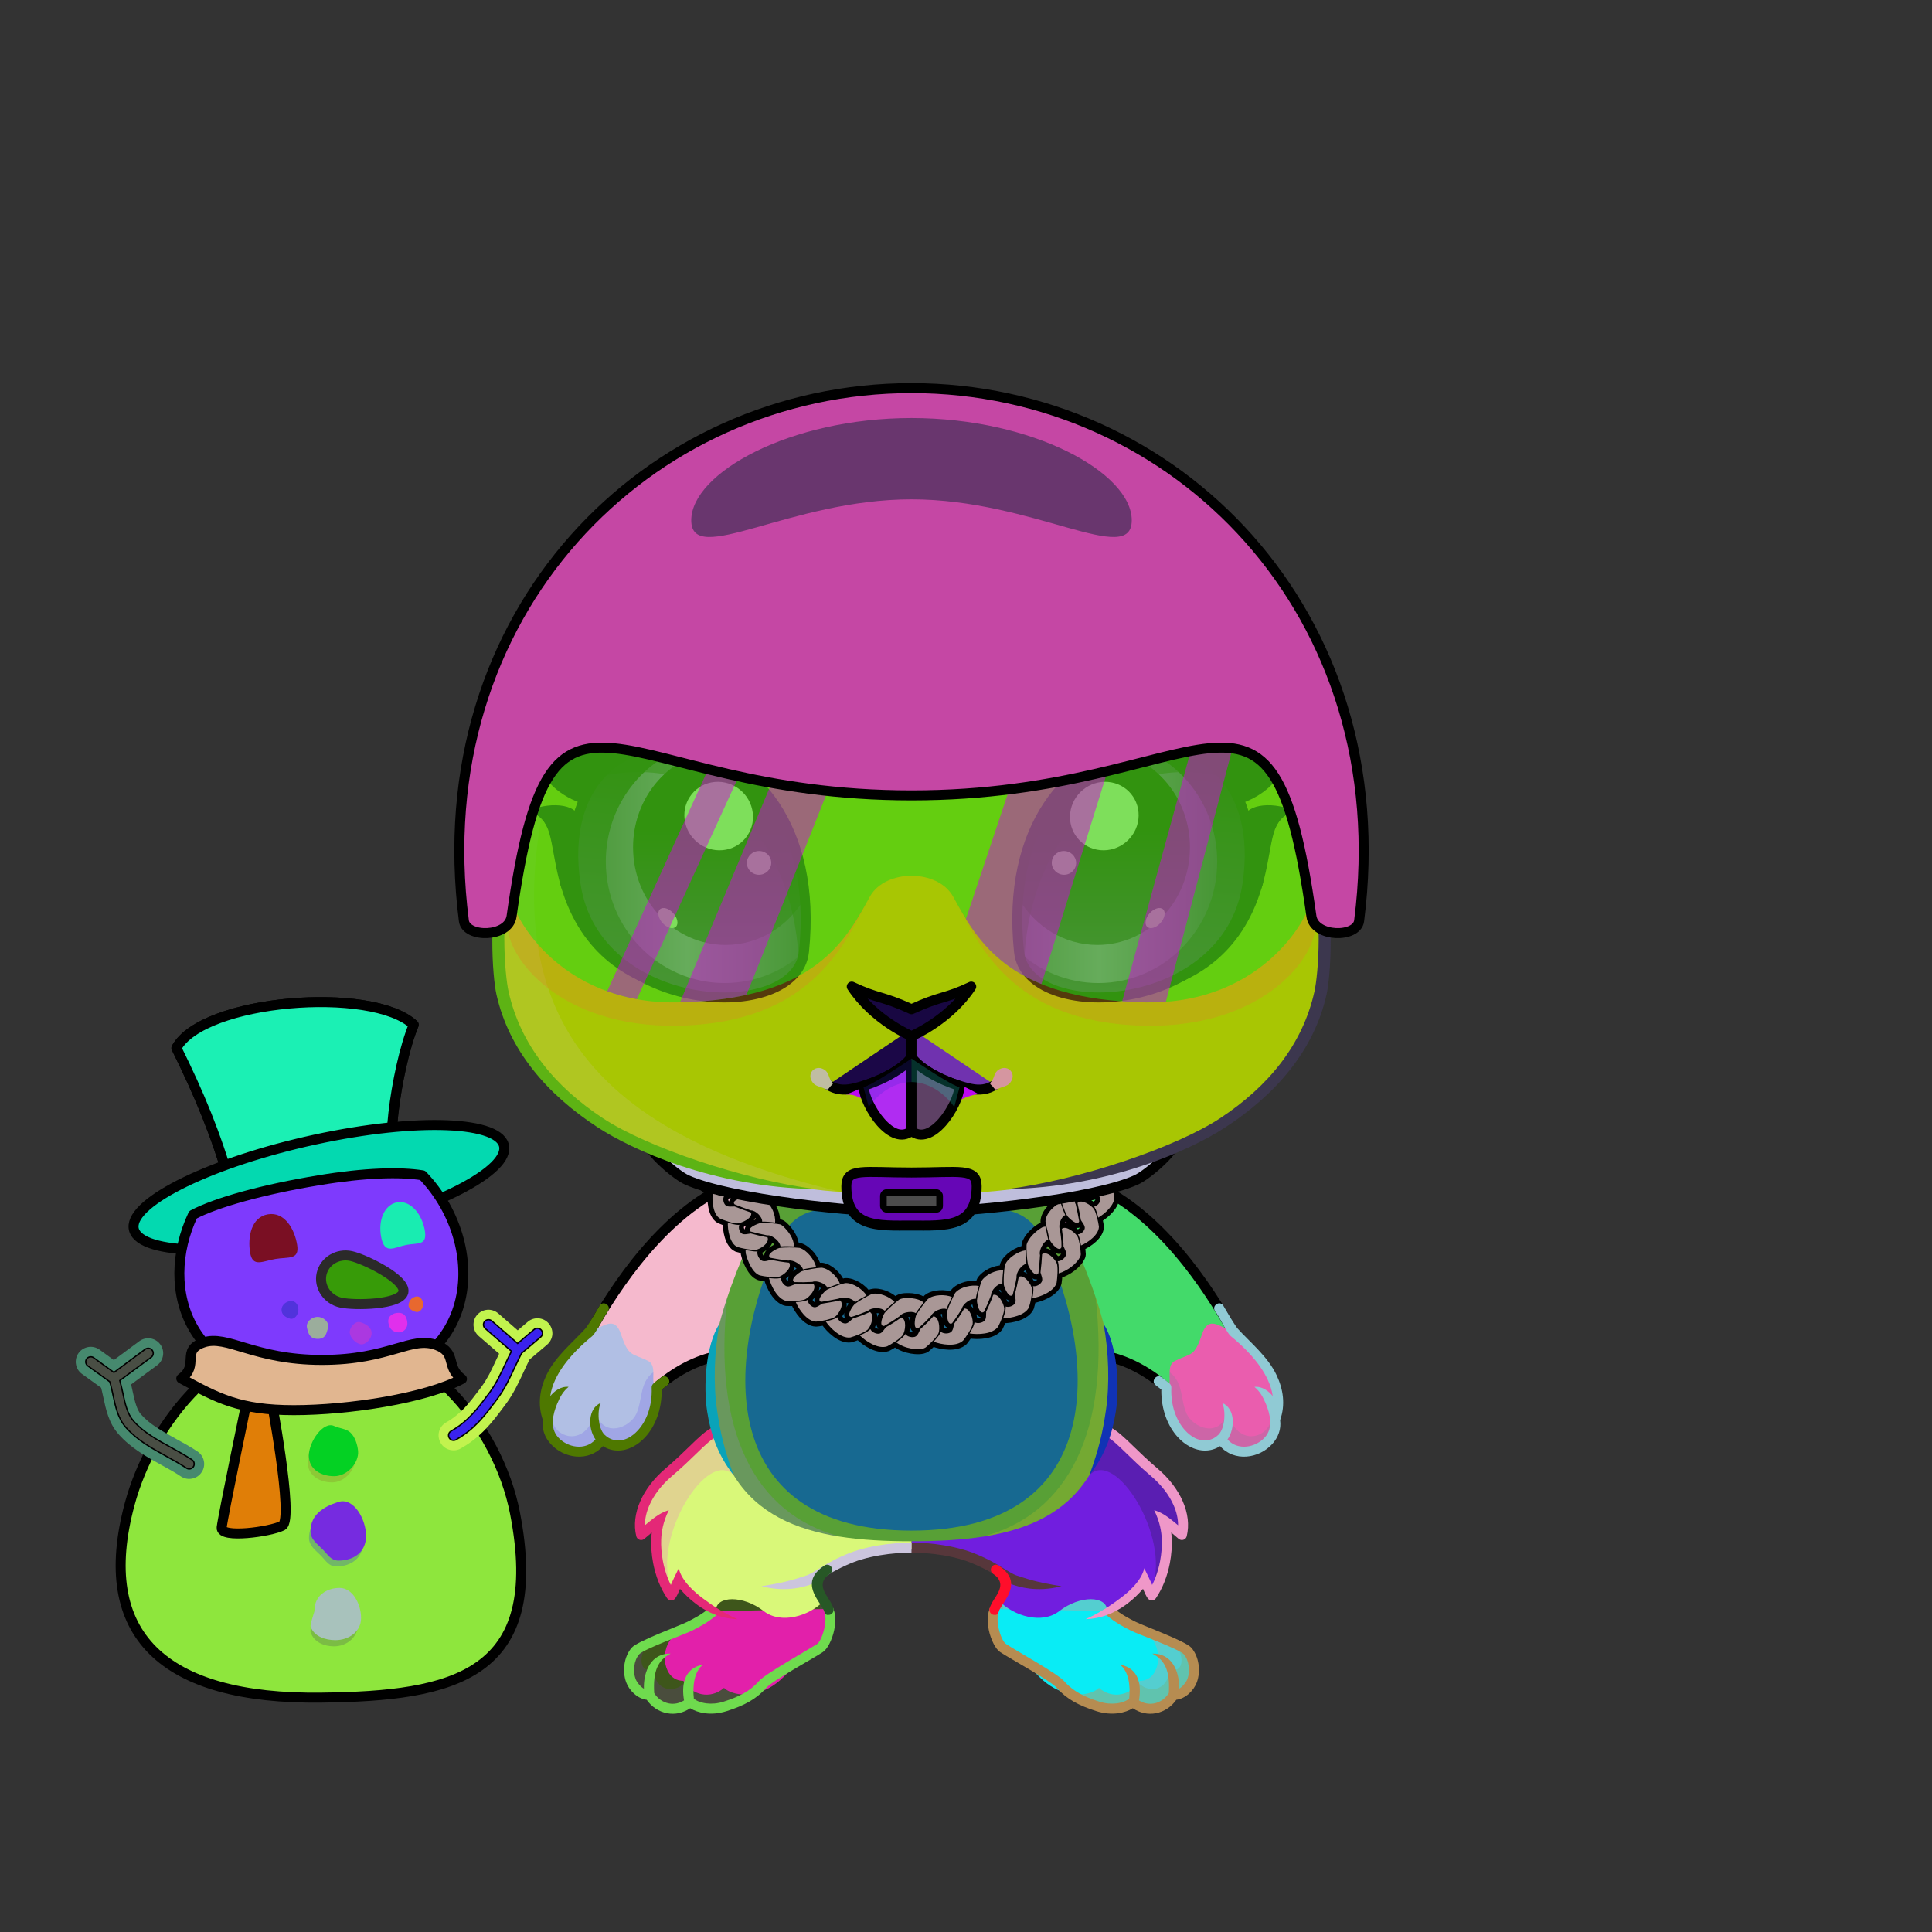 <svg xmlns="http://www.w3.org/2000/svg" xmlns:xlink="http://www.w3.org/1999/xlink" style="shape-rendering:geometricPrecision; text-rendering:geometricPrecision; image-rendering:optimizeQuality; fill-rule:evenodd; clip-rule:evenodd" version="1.1" viewBox="0 0 29000 29000" xml:space="preserve"><rect x="0" y="0" width="29000" height="29000" fill="#333333" stroke="none"/><defs><style type="text/css">.NecklaceChainfil224new {fill:url(#NecklaceChainid673new);fill-rule:nonzero}
.NecklaceChainfil223new {fill:black;fill-rule:nonzero}
.NecklaceChainstr0new {stroke:black;stroke-width:150;stroke-linecap:round;stroke-linejoin:round}
.HatMotorbikeBack-Mediumfil53 {fill:url(#HatMotorbikeBack-Mediumid0)}
.HatMotorbikeBack-Mediumstr4 {stroke:black;stroke-width:150;stroke-linecap:round;stroke-linejoin:round}
.HatMotorbikeRed-Mediumfil3 {fill:#2B2A29;fill-opacity:0.4}
.HatMotorbikeRed-Mediumfil54 {fill:url(#HatMotorbikeRed-Mediumid46);fill-opacity:0.502}
.HatMotorbikeRed-Mediumfil18 {fill:white;fill-opacity:0.502}
.HatMotorbikeRed-Mediumfil55 {fill:url(#HatMotorbikeRed-Mediumid41)}
.HatMotorbikeRed-Mediumfil6 {fill:white;fill-rule:nonzero}
.HatMotorbikeRed-Mediumfil49 {fill:white}
.HatMotorbikeRed-Mediumfil5 {fill:#2B2A29;fill-opacity:0.302}
.HatMotorbikeRed-Mediumfil56 {fill:url(#HatMotorbikeRed-Mediumid2)}
.HatMotorbikeRed-Mediumfil2 {fill:none}
.HatMotorbikeRed-Mediumstr0 {stroke:black;stroke-width:150;stroke-linejoin:round}
.HatMotorbikeRed-Mediumstr2 {stroke:black;stroke-width:150;stroke-linecap:round;stroke-linejoin:round}
.HatMotorbikeRed-Mediumfil51 {fill:#4B4B4B}
.HatMotorbikeRed-Mediumstr5 {stroke:black;stroke-width:100}
.AccessorySnowmanfil86 {fill:url(#AccessorySnowmanid93)}
.AccessorySnowmanfil87 {fill:#000066;fill-opacity:0.302}
.AccessorySnowmanfil91 {fill:url(#AccessorySnowmanid91)}
.AccessorySnowmanfil92 {fill:#000066;fill-opacity:0.4}
.AccessorySnowmanfil93 {fill:url(#AccessorySnowmanid71)}
.AccessorySnowmanfil94 {fill:url(#AccessorySnowmanid46)}
.AccessorySnowmanfil95 {fill:url(#AccessorySnowmanid63)}
.AccessorySnowmanfil96 {fill:url(#AccessorySnowmanid62)}
.AccessorySnowmanfil97 {fill:url(#AccessorySnowmanid44)}
.AccessorySnowmanfil98 {fill:url(#AccessorySnowmanid64)}
.AccessorySnowmanfil99 {fill:url(#AccessorySnowmanid37)}
.AccessorySnowmanfil100 {fill:url(#AccessorySnowmanid49)}
.AccessorySnowmanfil101 {fill:url(#AccessorySnowmanid48)}
.AccessorySnowmanfil102 {fill:url(#AccessorySnowmanid59)}
.AccessorySnowmanfil106 {fill:url(#AccessorySnowmanid96);fill-rule:nonzero}
.AccessorySnowmanfil15 {fill:black}
.AccessorySnowmanfil108 {fill:url(#AccessorySnowmanid97);fill-rule:nonzero}
.AccessorySnowmanfil2 {fill:none}
.AccessorySnowmanstr0 {stroke:black;stroke-width:150;stroke-linecap:round;stroke-linejoin:round}
.AccessorySnowmanfil88 {fill:url(#AccessorySnowmanid52)}
.AccessorySnowmanstr15 {stroke:black;stroke-width:150;stroke-linejoin:round}
.AccessorySnowmanfil89 {fill:url(#AccessorySnowmanid61)}
.AccessorySnowmanfil90 {fill:url(#AccessorySnowmanid55)}
.AccessorySnowmanfil103 {fill:url(#AccessorySnowmanid67)}
.AccessorySnowmanstr16 {stroke:#2B2A29;stroke-width:150;stroke-linecap:round;stroke-linejoin:round}
.AccessorySnowmanfil104 {fill:url(#AccessorySnowmanid40)}
.AccessorySnowmanfil105 {fill:url(#AccessorySnowmanid45)}
.AccessorySnowmanfil107 {fill:none;fill-rule:nonzero}
.AccessorySnowmanstr17 {stroke:black;stroke-width:20}
.RightFoot-Rabbit0fil27 {fill:#f9f7f4}
    
.RightFoot-Rabbit0fil10 {fill:black;fill-opacity:0.2}
    
.RightFoot-Rabbit0fil0 {fill:none}
    
.RightFoot-Rabbit0fil28 {fill:black;fill-rule:nonzero}
    
.RightLeg-Rabbit4fil31 {fill:url(#RightLeg-Rabbit4id13)}
    
.RightLeg-Rabbit4fil10 {fill:black;fill-opacity:0.2}
    
.RightLeg-Rabbit4fil28 {fill:black;fill-rule:nonzero}
    
.LeftFoot-Rabbit0fil27 {fill:#f9f7f4}
    
.LeftFoot-Rabbit0fil10 {fill:black;fill-opacity:0.2}
    
.LeftFoot-Rabbit0fil0 {fill:none}
    
.LeftFoot-Rabbit0fil28 {fill:black;fill-rule:nonzero}
    
.LeftLeg-Rabbit4fil44 {fill:url(#LeftLeg-Rabbit4id60)}
    
.LeftLeg-Rabbit4fil10 {fill:black;fill-opacity:0.2}
    
.LeftLeg-Rabbit4fil28 {fill:black;fill-rule:nonzero}
    
.RightHand-Rabbit0fil46 {fill:url(#RightHand-Rabbit0id27)}
    
.RightHand-Rabbit0fil10 {fill:black;fill-opacity:0.2}
    
.RightHand-Rabbit0fil0 {fill:none}
    
.RightHand-Rabbit0str0 {stroke:black;stroke-width:150;stroke-linecap:round;stroke-linejoin:round;stroke-miterlimit:22.926}
    
.RightPaw-Rabbit0fil27 {fill:#f9f7f4}
    
.RightPaw-Rabbit0fil10 {fill:black;fill-opacity:0.2}
    
.RightPaw-Rabbit0fil28 {fill:black;fill-rule:nonzero}
    
.LeftHand-Rabbit0fil52 {fill:url(#LeftHand-Rabbit0id173)}
    
.LeftHand-Rabbit0fil10 {fill:black;fill-opacity:0.2}
    
.LeftHand-Rabbit0fil0 {fill:none}
    
.LeftHand-Rabbit0str0 {stroke:black;stroke-width:150;stroke-linecap:round;stroke-linejoin:round;stroke-miterlimit:22.926}
    
.Body-Rabbit0fil58 {fill:url(#Body-Rabbit0id42)}
    
.Body-Rabbit0fil10 {fill:black;fill-opacity:0.2}
    
.Body-Rabbit0fil28 {fill:black;fill-rule:nonzero}
    
.Body-Rabbit0fil59 {fill:url(#Body-Rabbit0id23)}
    
.LeftPaw-Rabbit0fil27 {fill:#f9f7f4}
    
.LeftPaw-Rabbit0fil10 {fill:black;fill-opacity:0.2}
    
.LeftPaw-Rabbit0fil28 {fill:black;fill-rule:nonzero}
    
.Head-Rabbit0fil168 {fill:url(#Head-Rabbit0id47)}
    
.Head-Rabbit0fil10 {fill:black;fill-opacity:0.2}
    
.Head-Rabbit0fil28 {fill:black;fill-rule:nonzero}
    
.Mouth-Rabbit9fil0 {fill:none}
    
.Mouth-Rabbit9str0 {stroke:black;stroke-width:150;stroke-linecap:round;stroke-linejoin:round;stroke-miterlimit:22.926}
    
.Mouth-Rabbit9fil192 {fill:black}
    
.Mouth-Rabbit9fil205 {fill:url(#Mouth-Rabbit9id108)}
    
.Mouth-Rabbit9fil206 {fill:url(#Mouth-Rabbit9id97)}
    
.Mouth-Rabbit9fil10 {fill:black;fill-opacity:0.2}
    
.EyesClosed-Rabbit2fil192 {fill:black}
    
.EyesClosed-Rabbit2fil207 {fill:#715a66}
    
.EyesClosed-Rabbit2fil10 {fill:black;fill-opacity:0.2}
    
.Eyes-Rabbit2fil192 {fill:black}
    
.Eyes-Rabbit2fil223 {fill:url(#Eyes-Rabbit2id243)}
    
.Eyes-Rabbit2fil224 {fill:url(#Eyes-Rabbit2id204)}
    
.Eyes-Rabbit2fil225 {fill:url(#Eyes-Rabbit2id104)}
    
.Eyes-Rabbit2fil189 {fill:black;fill-opacity:0.502}
    
.Eyes-Rabbit2fil0 {fill:none}
    
.Eyes-Rabbit2str0 {stroke:black;stroke-width:150;stroke-linecap:round;stroke-linejoin:round;stroke-miterlimit:22.926}
    
.Eyes-Rabbit2fil211 {fill:white}
    
.Eyes-Rabbit2fil226 {fill:url(#Eyes-Rabbit2id164)}
    
.Eyes-Rabbit2fil227 {fill:url(#Eyes-Rabbit2id203)}
    
.Eyes-Rabbit2fil228 {fill:url(#Eyes-Rabbit2id102)}
    
.Moustache-Rabbit0fil0 {fill:none}
    
.Nose-Rabbit0fil320 {fill:url(#Nose-Rabbit0id300)}
    
.Nose-Rabbit0str0 {stroke:black;stroke-width:150;stroke-linecap:round;stroke-linejoin:round;stroke-miterlimit:22.926}
    
</style><linearGradient gradientUnits="userSpaceOnUse" id="NecklaceChainid673new" x1="13044.2" x2="14365.2" y1="20556.7" y2="16663.2">
   <stop offset="0" style="stop-opacity:1; stop-color:#CC9933"/>
   <stop offset="0.11" style="stop-opacity:1; stop-color:#FFF98F"/>
   <stop offset="0.251" style="stop-opacity:1; stop-color:#FFFFFC"/>
   <stop offset="0.478" style="stop-opacity:1; stop-color:#FFF982"/>
   <stop offset="0.812" style="stop-opacity:1; stop-color:#643200"/>
   <stop offset="1" style="stop-opacity:1; stop-color:#CC9933"/>
  </linearGradient><linearGradient gradientUnits="userSpaceOnUse" id="HatMotorbikeBack-Mediumid0" x1="9711.83" x2="17652" y1="17643.8" y2="17643.8">
   <stop offset="0" style="stop-opacity:1; stop-color:#3B3B3B"/>
   <stop offset="0.22" style="stop-opacity:1; stop-color:#6B6B6B"/>
   <stop offset="0.42" style="stop-opacity:1; stop-color:#383838"/>
   <stop offset="1" style="stop-opacity:1; stop-color:#99999A"/>
  </linearGradient><linearGradient gradientUnits="objectBoundingBox" id="HatMotorbikeRed-Mediumid46" x1="8.2%" x2="91.8%" y1="81.961%" y2="18.04%">
   <stop offset="0" style="stop-opacity:1; stop-color:#411E1D"/>
   <stop offset="0.251" style="stop-opacity:1; stop-color:#D7997E"/>
   <stop offset="0.471" style="stop-opacity:1; stop-color:#FED36E"/>
   <stop offset="0.749" style="stop-opacity:1; stop-color:#f9f7f4"/>
   <stop offset="1" style="stop-opacity:1; stop-color:#CA8C1E"/>
  </linearGradient><radialGradient cx="13681.9" cy="9916.41" fx="13681.9" fy="9916.41" gradientTransform="matrix(1.047 -0.585 0.971 0.631 -10282 11667)" gradientUnits="userSpaceOnUse" id="HatMotorbikeRed-Mediumid41" r="4751.28">
   <stop offset="0" style="stop-opacity:1; stop-color:#FF875C"/>
   <stop offset="0.671" style="stop-opacity:1; stop-color:#FF4524"/>
   <stop offset="1" style="stop-opacity:1; stop-color:#B82A23"/>
  </radialGradient><linearGradient gradientUnits="objectBoundingBox" id="HatMotorbikeRed-Mediumid2" x1="15.909%" x2="84.091%" y1="100.832%" y2="0%">
   <stop offset="0" style="stop-opacity:1; stop-color:#666666"/>
   <stop offset="0.51" style="stop-opacity:1; stop-color:#9E9E9E"/>
   <stop offset="1" style="stop-opacity:1; stop-color:#8D8D8D"/>
  </linearGradient><radialGradient cx="4817.32" cy="22745.9" fx="4817.32" fy="22745.9" gradientTransform="matrix(1 -0 -0 0.91 0 2040)" gradientUnits="userSpaceOnUse" id="AccessorySnowmanid93" r="3006.14">
   <stop offset="0" style="stop-opacity:1; stop-color:#F2FAFF"/>
   <stop offset="0.761" style="stop-opacity:1; stop-color:#F5FBFF"/>
   <stop offset="1" style="stop-opacity:1; stop-color:#B7CCD9"/>
  </radialGradient><radialGradient cx="4823.61" cy="19214.3" fx="4823.61" fy="19214.3" gradientTransform="matrix(1 -0 -0 0.752 0 4762)" gradientUnits="userSpaceOnUse" id="AccessorySnowmanid91" r="2131.35">
   <stop offset="0" style="stop-opacity:1; stop-color:#F2FAFF"/>
   <stop offset="0.69" style="stop-opacity:1; stop-color:#F5FBFF"/>
   <stop offset="1" style="stop-opacity:1; stop-color:#B7CCD9"/>
  </radialGradient><linearGradient gradientUnits="userSpaceOnUse" id="AccessorySnowmanid71" x1="4104.37" x2="4104.37" xlink:href="#AccessorySnowmanid37" y1="18947.1" y2="18223.2">
  </linearGradient><linearGradient gradientUnits="userSpaceOnUse" id="AccessorySnowmanid46" x1="6046.26" x2="6046.26" xlink:href="#AccessorySnowmanid37" y1="18742.3" y2="18043.8">
  </linearGradient><linearGradient gradientUnits="userSpaceOnUse" id="AccessorySnowmanid63" x1="5005.65" x2="5005.65" xlink:href="#AccessorySnowmanid37" y1="22158.1" y2="21393.2">
  </linearGradient><linearGradient gradientUnits="userSpaceOnUse" id="AccessorySnowmanid62" x1="5040.52" x2="5040.52" xlink:href="#AccessorySnowmanid37" y1="24619" y2="23834.6">
  </linearGradient><linearGradient gradientUnits="userSpaceOnUse" id="AccessorySnowmanid44" x1="5078.16" x2="5078.16" xlink:href="#AccessorySnowmanid37" y1="23425.2" y2="22534">
  </linearGradient><linearGradient gradientUnits="userSpaceOnUse" id="AccessorySnowmanid64" x1="4352.39" x2="4352.39" xlink:href="#AccessorySnowmanid37" y1="19796" y2="19528.8">
  </linearGradient><linearGradient gradientUnits="userSpaceOnUse" id="AccessorySnowmanid49" x1="5971.18" x2="5971.18" xlink:href="#AccessorySnowmanid37" y1="19999.7" y2="19706.1">
  </linearGradient><linearGradient gradientUnits="userSpaceOnUse" id="AccessorySnowmanid48" x1="5414.22" x2="5414.22" xlink:href="#AccessorySnowmanid37" y1="20179.8" y2="19843.7">
  </linearGradient><linearGradient gradientUnits="userSpaceOnUse" id="AccessorySnowmanid59" x1="6242.26" x2="6242.26" xlink:href="#AccessorySnowmanid37" y1="19693.7" y2="19460">
  </linearGradient><linearGradient gradientUnits="userSpaceOnUse" id="AccessorySnowmanid96" x1="2367.55" x2="1834.55" y1="21989.3" y2="20297.6">
   <stop offset="0" style="stop-opacity:1; stop-color:#6B4119"/>
   <stop offset="1" style="stop-opacity:1; stop-color:#DC9748"/>
  </linearGradient><linearGradient gradientUnits="userSpaceOnUse" id="AccessorySnowmanid97" x1="7695.81" x2="7178.67" xlink:href="#AccessorySnowmanid96" y1="21535.7" y2="19894.3">
  </linearGradient><linearGradient gradientUnits="userSpaceOnUse" id="AccessorySnowmanid52" x1="2762.31" x2="6095.5" y1="16768.8" y2="16050.9">
   <stop offset="0" style="stop-opacity:1; stop-color:#48535E"/>
   <stop offset="0.278" style="stop-opacity:1; stop-color:#25272B"/>
   <stop offset="0.49" style="stop-opacity:1; stop-color:#3C4047"/>
   <stop offset="0.659" style="stop-opacity:1; stop-color:#5B6875"/>
   <stop offset="0.851" style="stop-opacity:1; stop-color:#32393D"/>
   <stop offset="1" style="stop-opacity:1; stop-color:#232629"/>
  </linearGradient><linearGradient gradientUnits="userSpaceOnUse" id="AccessorySnowmanid61" x1="3269.88" x2="5990.56" xlink:href="#AccessorySnowmanid40" y1="17233.9" y2="17233.9">
  </linearGradient><linearGradient gradientUnits="userSpaceOnUse" id="AccessorySnowmanid55" x1="2725.13" x2="6848.89" y1="16982.8" y2="18664.8">
   <stop offset="0" style="stop-opacity:1; stop-color:#171A1C"/>
   <stop offset="0.431" style="stop-opacity:1; stop-color:#222529"/>
   <stop offset="0.749" style="stop-opacity:1; stop-color:#5B6875"/>
   <stop offset="1" style="stop-opacity:1; stop-color:#454C52"/>
  </linearGradient><linearGradient gradientUnits="userSpaceOnUse" id="AccessorySnowmanid67" x1="5093.64" x2="5782.81" y1="19554.6" y2="18865.5">
   <stop offset="0" style="stop-opacity:1; stop-color:#FF9933"/>
   <stop offset="0.49" style="stop-opacity:1; stop-color:#D96236"/>
   <stop offset="1" style="stop-opacity:1; stop-color:#FDAB74"/>
  </linearGradient><linearGradient gradientUnits="userSpaceOnUse" id="AccessorySnowmanid45" x1="2721.06" x2="6933.93" xlink:href="#AccessorySnowmanid40" y1="20647" y2="20647">
  </linearGradient><linearGradient gradientUnits="objectBoundingBox" id="RightLeg-Rabbit4id13" x1="50%" x2="50%" xlink:href="#RightLeg-Rabbit4id6" y1="105.828%" y2="0%">
  </linearGradient><linearGradient gradientUnits="userSpaceOnUse" id="LeftLeg-Rabbit4id60" x1="11637.87" x2="11637.87" xlink:href="#LeftLeg-Rabbit4id6" y1="24464.53" y2="21007.78">
  </linearGradient><linearGradient gradientUnits="objectBoundingBox" id="RightHand-Rabbit0id27" x1="34.059%" x2="65.941%" xlink:href="#RightHand-Rabbit0id26" y1="2.366%" y2="97.634%">
  </linearGradient><linearGradient gradientUnits="objectBoundingBox" id="LeftHand-Rabbit0id173" x1="73.727%" x2="26.114%" xlink:href="#LeftHand-Rabbit0id26" y1="4.016%" y2="96.235%">
  </linearGradient><linearGradient gradientUnits="objectBoundingBox" id="Body-Rabbit0id42" x1="50%" x2="50%" y1="2.16557e-14%" y2="100%">
   <stop offset="0" style="stop-opacity:1; stop-color:#9e8d97"/>
   <stop offset="0.031" style="stop-opacity:1; stop-color:#9e8d97"/>
   <stop offset="0.529" style="stop-opacity:1; stop-color:#c5b9c0"/>
   <stop offset="1" style="stop-opacity:1; stop-color:#dedede"/>
  </linearGradient><linearGradient gradientUnits="userSpaceOnUse" id="Body-Rabbit0id23" x1="13681.92" x2="13681.92" y1="22974.87" y2="18143.76">
   <stop offset="0" style="stop-opacity:1; stop-color:#f9f7f4"/>
   <stop offset="0.659" style="stop-opacity:1; stop-color:#f9f7f4"/>
   <stop offset="1" style="stop-opacity:1; stop-color:#ede7dd"/>
  </linearGradient><linearGradient gradientUnits="objectBoundingBox" id="Head-Rabbit0id47" x1="50%" x2="50%" xlink:href="#Head-Rabbit0id39" y1="100%" y2="0%">
  </linearGradient><linearGradient gradientUnits="userSpaceOnUse" id="Mouth-Rabbit9id108" x1="13320.78" x2="13320.78" xlink:href="#Mouth-Rabbit9id81" y1="15898.55" y2="17030.7">
  </linearGradient><linearGradient gradientUnits="userSpaceOnUse" id="Mouth-Rabbit9id97" x1="14043.33" x2="14043.33" xlink:href="#Mouth-Rabbit9id81" y1="15898.55" y2="17030.7">
  </linearGradient><linearGradient gradientUnits="userSpaceOnUse" id="Eyes-Rabbit2id243" x1="16829.46" x2="17237.98" xlink:href="#Eyes-Rabbit2id41" y1="15020.64" y2="11164.6">
  </linearGradient><linearGradient gradientUnits="userSpaceOnUse" id="Eyes-Rabbit2id204" x1="14704.19" x2="18270.51" xlink:href="#Eyes-Rabbit2id85" y1="12932.78" y2="12932.78">
  </linearGradient><linearGradient gradientUnits="userSpaceOnUse" id="Eyes-Rabbit2id104" x1="16575.69" x2="16575.69" xlink:href="#Eyes-Rabbit2id84" y1="11289.78" y2="14184.01">
  </linearGradient><linearGradient gradientUnits="userSpaceOnUse" id="Eyes-Rabbit2id164" x1="10164.13" x2="10572.65" xlink:href="#Eyes-Rabbit2id41" y1="15020.64" y2="11164.6">
  </linearGradient><linearGradient gradientUnits="userSpaceOnUse" id="Eyes-Rabbit2id203" x1="8527.24" x2="12093.55" xlink:href="#Eyes-Rabbit2id85" y1="12932.78" y2="12932.78">
  </linearGradient><linearGradient gradientUnits="userSpaceOnUse" id="Eyes-Rabbit2id102" x1="10788.19" x2="10788.19" xlink:href="#Eyes-Rabbit2id84" y1="11289.78" y2="14184.01">
  </linearGradient><linearGradient gradientUnits="userSpaceOnUse" id="Nose-Rabbit0id300" x1="12846.46" x2="12948.19" y1="14801.53" y2="15641.16">
   <stop offset="0" style="stop-opacity:1; stop-color:#FFCCCC"/>
   <stop offset="1" style="stop-opacity:1; stop-color:#DB9092"/>
  </linearGradient><linearGradient gradientUnits="userSpaceOnUse" id="AccessorySnowmanid37" x1="4765.89" x2="4765.89" y1="20097.2" y2="19766.5">
   <stop offset="0" style="stop-opacity:1; stop-color:#243147"/>
   <stop offset="1" style="stop-opacity:1; stop-color:#1C293B"/>
  </linearGradient><linearGradient gradientUnits="userSpaceOnUse" id="AccessorySnowmanid40" x1="3427.8" x2="4186.45" y1="21161.1" y2="22756.9">
   <stop offset="0" style="stop-opacity:1; stop-color:#9F112D"/>
   <stop offset="0.31" style="stop-opacity:1; stop-color:#760816"/>
   <stop offset="1" style="stop-opacity:1; stop-color:#E3354F"/>
  </linearGradient><linearGradient gradientUnits="objectBoundingBox" id="RightLeg-Rabbit4id6" x1="50%" x2="50%" y1="105.828%" y2="0%">
   <stop offset="0" style="stop-opacity:1; stop-color:#dedede"/>
   <stop offset="0.439" style="stop-opacity:1; stop-color:#dedede"/>
   <stop offset="1" style="stop-opacity:1; stop-color:#c5b9c0"/>
  </linearGradient><linearGradient gradientUnits="objectBoundingBox" id="LeftLeg-Rabbit4id6" x1="50%" x2="50%" y1="105.828%" y2="0%">
   <stop offset="0" style="stop-opacity:1; stop-color:#dedede"/>
   <stop offset="0.439" style="stop-opacity:1; stop-color:#dedede"/>
   <stop offset="1" style="stop-opacity:1; stop-color:#c5b9c0"/>
  </linearGradient><linearGradient gradientUnits="userSpaceOnUse" id="RightHand-Rabbit0id26" x1="16087.42" x2="17274.71" y1="17785.04" y2="20860.85">
   <stop offset="0" style="stop-opacity:1; stop-color:#9e8d97"/>
   <stop offset="0.878" style="stop-opacity:1; stop-color:#c5b9c0"/>
   <stop offset="1" style="stop-opacity:1; stop-color:#c5b9c0"/>
  </linearGradient><linearGradient gradientUnits="userSpaceOnUse" id="LeftHand-Rabbit0id26" x1="16087.42" x2="17274.71" y1="17785.04" y2="20860.85">
   <stop offset="0" style="stop-opacity:1; stop-color:#9e8d97"/>
   <stop offset="0.878" style="stop-opacity:1; stop-color:#c5b9c0"/>
   <stop offset="1" style="stop-opacity:1; stop-color:#c5b9c0"/>
  </linearGradient><linearGradient gradientUnits="userSpaceOnUse" id="Head-Rabbit0id39" x1="13686.09" x2="13686.08" y1="17936.72" y2="7484.8">
   <stop offset="0" style="stop-opacity:1; stop-color:#9e8d97"/>
   <stop offset="0.4" style="stop-opacity:1; stop-color:#c5b9c0"/>
   <stop offset="1" style="stop-opacity:1; stop-color:#dedede"/>
  </linearGradient><linearGradient gradientUnits="userSpaceOnUse" id="Mouth-Rabbit9id81" x1="13402.39" x2="13402.39" y1="15588.37" y2="16582.43">
   <stop offset="0" style="stop-opacity:1; stop-color:#D6D6D6"/>
   <stop offset="0.6" style="stop-opacity:1; stop-color:white"/>
   <stop offset="1" style="stop-opacity:1; stop-color:#f9f7f4"/>
  </linearGradient><linearGradient gradientUnits="userSpaceOnUse" id="Eyes-Rabbit2id41" x1="17102.45" x2="17102.45" y1="15038.45" y2="11047.09">
   <stop offset="0" style="stop-opacity:1; stop-color:#490a80"/>
   <stop offset="1" style="stop-opacity:1; stop-color:black"/>
  </linearGradient><linearGradient gradientUnits="userSpaceOnUse" id="Eyes-Rabbit2id85" x1="8896.68" x2="12138.14" y1="13030.37" y2="13030.37">
   <stop offset="0" style="stop-opacity:1; stop-color:#490a80"/>
   <stop offset="0.502" style="stop-opacity:1; stop-color:#af54ff"/>
   <stop offset="1" style="stop-opacity:1; stop-color:#490a80"/>
  </linearGradient><linearGradient gradientUnits="userSpaceOnUse" id="Eyes-Rabbit2id84" x1="16563.56" x2="16563.56" y1="11311.33" y2="14277.21">
   <stop offset="0" style="stop-opacity:1; stop-color:black"/>
   <stop offset="0.4" style="stop-opacity:1; stop-color:black"/>
   <stop offset="1" style="stop-opacity:1; stop-color:#380366"/>
  </linearGradient></defs><g id="AccessorySnowman">
  <g>
   <path class="AccessorySnowmanfil86" d="M4824 25482c1985,-24 3382,-322 2906,-2771 -255,-1309 -1387,-2702 -2906,-2702 -1471,0 -2543,1321 -2879,2573 -524,1955 500,2929 2879,2900z" style="fill:#6bb15a"/>
   <path class="AccessorySnowmanfil87" d="M4824 25482c491,-6 947,-29 1347,-97 -2141,159 -4045,-813 -3888,-2531 102,-1121 744,-2439 2125,-2809 -1256,220 -2160,1406 -2463,2537 -524,1955 500,2929 2879,2900z" style="fill:#bfec6a"/>
   <path class="AccessorySnowmanfil2 AccessorySnowmanstr0" d="M4824 25482c1985,-24 3382,-322 2906,-2771 -255,-1309 -1387,-2702 -2906,-2702 -1471,0 -2543,1321 -2879,2573 -524,1955 500,2929 2879,2900z" style="fill:#8ee63d"/>
   <path class="AccessorySnowmanfil88 AccessorySnowmanstr15" d="M3456 17778c-212,-749 -469,-1362 -808,-2047 396,-731 2936,-934 3562,-349 -278,674 -462,2175 -220,2066 48,-68 -2534,330 -2534,330z" style="fill:#68fa76"/>
   <path class="AccessorySnowmanfil89 AccessorySnowmanstr0" d="M5886 16755c-305,-70 -805,-94 -1327,-22 -521,71 -982,271 -1289,429 55,163 136,441 186,616 0,0 2582,-398 2534,-330 -102,46 -128,-349 -104,-693z" style="fill:#659bc8"/>
   <path class="AccessorySnowmanfil2 AccessorySnowmanstr15" d="M3456 17778c-212,-749 -469,-1362 -808,-2047 396,-731 2936,-934 3562,-349 -278,674 -462,2175 -220,2066 48,-68 -2534,330 -2534,330z" style="fill:#1bf0b4"/>
   <path class="AccessorySnowmanfil90 AccessorySnowmanstr0" d="M4848 18542c1536,-333 2754,-924 2721,-1320 -34,-397 -1307,-449 -2843,-116 -1536,333 -2754,924 -2721,1320 34,396 1307,448 2843,116z" style="fill:#03d9b0"/>
   <path class="AccessorySnowmanfil91" d="M4824 20817c2400,0 2566,-2086 1518,-3175 -331,-54 -863,-41 -1555,74 -832,137 -1540,332 -1890,518 -528,1116 -87,2583 1927,2583z" style="fill:#aa32b8"/>
   <path class="AccessorySnowmanfil92" d="M6642 17970c-51,-67 -241,-267 -300,-328 -331,-54 -863,-41 -1555,74 -832,137 -1540,332 -1890,518 -225,476 -274,1016 -99,1480 -43,-494 286,-902 383,-1070 307,-530 2368,-893 3461,-674z" style="fill:#689353"/>
   <path class="AccessorySnowmanfil2 AccessorySnowmanstr0" d="M4824 20817c2400,0 2566,-2086 1518,-3175 -331,-54 -863,-41 -1555,74 -832,137 -1540,332 -1890,518 -528,1116 -87,2583 1927,2583z" style="fill:#7e3afd"/>
   <path class="AccessorySnowmanfil93" d="M4137 18897c195,-32 361,18 323,-212 -37,-231 -185,-499 -437,-458 -253,42 -307,343 -269,574 38,230 188,128 383,96z" style="fill:#7a0f23"/>
   <path class="AccessorySnowmanfil94" d="M6096 18687c179,-35 331,20 276,-242 -56,-261 -235,-432 -415,-397 -179,35 -287,257 -235,524 52,267 194,150 374,115z" style="fill:#19ecb1"/>
   <path class="AccessorySnowmanfil87" d="M4987 22251c192,0 362,-205 348,-383 -8,-94 -43,-220 -115,-286 -63,-58 -159,-60 -233,-96 -159,-79 -370,239 -370,451 0,211 178,314 370,314z" style="fill:#898526"/>
   <path class="AccessorySnowmanfil87" d="M5014 24712c187,0 364,-132 364,-353 0,-222 -118,-483 -305,-483 -187,0 -356,127 -356,349 0,49 -69,230 -55,273 48,153 206,214 352,214z" style="fill:#525c53"/>
   <path class="AccessorySnowmanfil87" d="M5046 23513c225,0 403,-126 403,-362 0,-237 -178,-566 -403,-496 -225,70 -408,192 -408,429 0,121 104,190 181,268 73,75 117,161 227,161z" style="fill:#314bc7"/>
   <path class="AccessorySnowmanfil95" d="M5016 22158c198,0 373,-202 359,-376 -8,-93 -45,-217 -119,-282 -65,-57 -163,-59 -240,-95 -163,-77 -380,236 -380,444 0,208 183,309 380,309z" style="fill:#04d123"/>
   <path class="AccessorySnowmanfil96" d="M5035 24619c198,0 385,-124 385,-332 0,-207 -125,-452 -322,-452 -198,0 -376,119 -376,327 0,46 -73,216 -59,256 51,144 218,201 372,201z" style="fill:#a8c2bc"/>
   <path class="AccessorySnowmanfil97" d="M5081 23425c231,0 414,-128 414,-372 0,-243 -183,-581 -414,-509 -232,72 -420,197 -420,441 0,124 108,195 186,276 76,76 120,164 234,164z" style="fill:#762be0"/>
   <path class="AccessorySnowmanfil98" d="M4352 19793c70,20 127,-60 127,-133 0,-73 -39,-131 -109,-131 -70,0 -144,58 -144,131 0,73 57,113 126,133z" style="fill:#5133db"/>
   <path class="AccessorySnowmanfil99" d="M4766 20097c116,2 134,-74 157,-165 22,-91 -71,-165 -157,-165 -87,0 -178,76 -158,165 21,89 42,163 158,165z" style="fill:#9bad9c"/>
   <path class="AccessorySnowmanfil100" d="M5971 19999c79,9 153,-55 143,-150 -10,-95 -53,-143 -131,-143 -79,0 -166,44 -154,143 12,99 64,140 142,150z" style="fill:#e12fec"/>
   <path class="AccessorySnowmanfil101" d="M5409 20178c69,17 169,-74 169,-166 0,-91 -88,-141 -169,-165 -82,-24 -170,87 -158,165 13,79 88,148 158,166z" style="fill:#ab38e0"/>
   <path class="AccessorySnowmanfil102" d="M6243 19692c59,14 109,-52 109,-115 0,-64 -49,-130 -109,-115 -60,15 -97,51 -109,115 -12,63 50,100 109,115z" style="fill:#e8682f"/>
   <path class="AccessorySnowmanfil103 AccessorySnowmanstr16" d="M6055 19395c43,-193 -580,-496 -783,-541 -203,-45 -402,75 -445,268 -43,193 87,386 290,431 203,45 895,35 938,-158z" style="fill:#379b08"/>
   <path class="AccessorySnowmanfil104 AccessorySnowmanstr0" d="M4052 20900c0,0 368,1910 184,2002 -184,92 -927,193 -909,28 18,-166 386,-1938 386,-1938 113,-30 226,-61 339,-92z" style="fill:#e07e07"/>
   <path class="AccessorySnowmanfil105 AccessorySnowmanstr0" d="M6934 20699c-538,289 -1699,468 -2523,468 -823,0 -1151,-182 -1690,-475 278,-203 -12,-422 332,-540 359,-123 754,261 1779,261 1025,0 1339,-368 1726,-220 306,116 125,321 376,506z" style="fill:#e1b690"/>
   <g>
    <path class="AccessorySnowmanfil106" d="M2882 21912c34,23 43,69 21,104 -23,34 -70,44 -104,21 -96,-64 -201,-122 -306,-180 -217,-119 -434,-239 -601,-428 -120,-136 -157,-308 -194,-481 -15,-71 -30,-143 -51,-208l-329 -238c-34,-25 -41,-71 -17,-105 25,-33 71,-41 105,-17l304 221 470 -349c34,-24 80,-17 105,16 25,33 18,80 -15,105l-472 349c19,64 33,130 47,195 33,154 66,307 159,413 149,169 355,283 561,396 107,59 215,118 317,186z" style="fill:#ad7a9b"/>
    <path class="AccessorySnowmanfil15" d="M2964 21787c52,34 85,86 96,143 12,56 2,117 -33,168 -34,52 -86,85 -142,96 -56,12 -117,2 -169,-32 -90,-61 -193,-117 -295,-173l0 0c-110,-61 -221,-122 -331,-196 -111,-74 -217,-159 -310,-265 -75,-85 -123,-178 -157,-276 -32,-91 -52,-182 -71,-273 -7,-30 -13,-61 -23,-103 -4,-15 -8,-30 -11,-45l-288 -208c-50,-36 -81,-90 -90,-147 -9,-57 4,-117 40,-167 36,-50 90,-80 147,-90 56,-9 117,4 167,40l215 156 382 -283c50,-37 110,-50 167,-42 56,9 110,39 147,89 37,50 51,110 42,166 -8,57 -38,111 -88,148l-391 288 1 4c7,30 15,66 22,101 16,72 31,145 53,207 18,55 41,103 72,138l1 0c65,74 143,136 229,193 90,60 191,115 291,171 53,29 105,58 163,91 56,32 111,66 164,101zm-82 125c34,23 43,69 21,104 -23,34 -70,44 -104,21 -96,-64 -201,-122 -306,-180 -217,-119 -434,-239 -601,-428 -120,-136 -157,-308 -194,-481 -15,-71 -30,-143 -51,-208l-329 -238c-34,-25 -41,-71 -17,-105 25,-33 71,-41 105,-17l304 221 470 -349c34,-24 80,-17 105,16 25,33 18,80 -15,105l-472 349c19,64 33,130 47,195 33,154 66,307 159,413 149,169 355,283 561,396 107,59 215,118 317,186z" id="1" style="fill:#46896e"/>
   </g>
   <path class="AccessorySnowmanfil107 AccessorySnowmanstr17" d="M2882 21912c34,23 43,69 21,104 -23,34 -70,44 -104,21 -96,-64 -201,-122 -306,-180 -217,-119 -434,-239 -601,-428 -120,-136 -157,-308 -194,-481 -15,-71 -30,-143 -51,-208l-329 -238c-34,-25 -41,-71 -17,-105 25,-33 71,-41 105,-17l304 221 470 -349c34,-24 80,-17 105,16 25,33 18,80 -15,105l-472 349c19,64 33,130 47,195 33,154 66,307 159,413 149,169 355,283 561,396 107,59 215,118 317,186z" style="fill:#494e44"/>
   <g>
    <path class="AccessorySnowmanfil108" d="M8018 19955c32,-26 79,-22 106,9 27,32 23,79 -9,106l-286 243c-35,68 -70,143 -105,217 -75,160 -149,321 -259,466l-23 32c-165,219 -318,424 -597,583 -36,20 -82,8 -102,-28 -21,-36 -8,-82 28,-102 252,-143 397,-336 551,-543l24 -31c98,-131 170,-286 242,-440 29,-61 57,-122 89,-184l-394 -342c-31,-27 -35,-75 -8,-106 27,-31 74,-35 106,-8l389 339 248 -211z" style="fill:#13b9a0"/>
    <path class="AccessorySnowmanfil15" d="M7922 19841c47,-40 106,-57 163,-52 57,4 113,31 153,79 40,47 57,106 53,163 -5,57 -32,113 -79,153l-264 224c-12,24 -25,50 -37,76 -4,8 -23,50 -51,109 -36,78 -72,155 -120,246 -45,84 -95,167 -155,247l-22 29 1 0 0 0 -3 3c-174,232 -337,449 -643,623 -53,31 -115,36 -170,21 -55,-15 -105,-51 -135,-105 -31,-54 -37,-115 -22,-171 16,-55 52,-105 106,-135 112,-64 200,-139 278,-220 80,-85 152,-182 228,-282l23 -32c44,-58 82,-123 119,-191 34,-66 71,-144 107,-222 13,-28 26,-55 40,-84l-307 -266c-47,-41 -73,-97 -77,-154 -4,-57 13,-116 54,-163 41,-47 96,-73 154,-77 57,-4 115,14 162,54l293 255 151 -128zm96 114c32,-26 79,-22 106,9 27,32 23,79 -9,106l-286 243c-35,68 -70,143 -105,217 -75,160 -149,321 -259,466l-23 32c-165,219 -318,424 -597,583 -36,20 -82,8 -102,-28 -21,-36 -8,-82 28,-102 252,-143 397,-336 551,-543l24 -31c98,-131 170,-286 242,-440 29,-61 57,-122 89,-184l-394 -342c-31,-27 -35,-75 -8,-106 27,-31 74,-35 106,-8l389 339 248 -211z" id="1" style="fill:#c2f34e"/>
   </g>
   <path class="AccessorySnowmanfil107 AccessorySnowmanstr17" d="M8018 19955c32,-26 79,-22 106,9 27,32 23,79 -9,106l-286 243c-35,68 -70,143 -105,217 -75,160 -149,321 -259,466l-23 32c-165,219 -318,424 -597,583 -36,20 -82,8 -102,-28 -21,-36 -8,-82 28,-102 252,-143 397,-336 551,-543l24 -31c98,-131 170,-286 242,-440 29,-61 57,-122 89,-184l-394 -342c-31,-27 -35,-75 -8,-106 27,-31 74,-35 106,-8l389 339 248 -211z" style="fill:#3a22ee"/>
  </g>
 </g><g id="RightFoot-Rabbit0">
  <path class="RightFoot-Rabbit0fil27" d="M17611.19 25439.21c-123.56,214.04 -403.48,285.33 -610.7,105.88 -70.65,70.23 -293.11,185.78 -526.32,65.76 -538.29,-277.03 -1055.04,-639.06 -1398.31,-887.33 -220.49,-159.46 -188.05,-525.91 -70.64,-700.58 363.68,340.29 782.66,-165.21 1075.55,-247.93 373.84,-101.68 736.94,157.82 534.63,412.54 198.78,95.76 1024.55,447.2 1177.27,620.9 168.78,191.95 120.75,630.76 -181.48,630.76z" style="fill:#54ced0"/>
  <path class="RightFoot-Rabbit0fil10" d="M17619.89 25467.81c-123.56,214.04 -392.89,285.33 -600.11,105.88 -263.27,261.71 -916.66,-12.43 -1207.68,-387.7 -314.79,-217.24 -676.79,-421.62 -795.64,-500.03 -156.12,-103 -53.19,-398.33 -20.96,-584.15 17.85,-13.98 36.32,-26.67 55.45,-37.83 -59.89,533.31 1968.85,1766.03 1957.44,1098.35 213.34,341.57 585.05,186.16 533.82,-150.27 126.71,133.91 271.29,-14.39 142.78,-274 182.48,62.12 215.54,288.03 209.67,440.56 -17.28,153.49 -106.7,289.19 -274.77,289.19z" style="fill:#929a2c"/>
  <path class="RightFoot-Rabbit0fil0" d="M16655.48 24185.7c277.12,231.33 479.91,239.56 632.6,413.23 168.75,191.92 120.75,630.76 -181.48,630.76 -123.56,214.04 -403.48,285.33 -610.7,105.88 -70.65,70.23 -276.53,145.76 -526.32,65.76 -409.3,-131.08 -519.97,-488.94 -871.1,-725.96 -156.04,-105.33 -138.82,-331.38 -109.24,-523.93" style="fill:#09ecf5"/>
  <path class="RightFoot-Rabbit0fil28" d="M16703.53 24128.28c-32.23,14.49 -151.74,68.29 -96.1,114.84 143.13,119.49 265.97,181.45 373.06,235.47 99.11,49.99 720.41,275.03 788.45,352.42 80.91,92.01 97.3,255.88 55.21,369.54 -18.07,48.79 -77.99,123.14 -125.37,147 7.55,-268.78 -114.77,-534.12 -402.24,-526.25 186.74,95.17 268.32,253.8 247.69,592.25 -49.04,79.15 -127.69,137.43 -219.87,155.2 -79.73,15.37 -160.2,-1.74 -228.24,-45.5 38.29,-218.05 10.29,-483.64 -289.14,-537.54 139.24,98.32 162.69,330.02 141.92,510.69 -31.45,29.61 -97.92,60.43 -188.69,71.77 -74.89,9.35 -163.69,4.41 -259.78,-26.36 -221.4,-70.9 -389.39,-150.77 -526.67,-306.64 -103.47,-117.46 -723.13,-457.1 -875.28,-559.8 -56.89,-38.4 -106.48,-200.43 -115.52,-274.13 -5.91,-48.16 -12.39,-90.93 -7.5,-133.2 3.75,-32.35 5.98,-48.97 23.54,-102.83 14.63,-97.52 -109.65,-115.23 -144.78,-21.39 -12.89,39.53 -20.74,74.23 -25.45,109.36 -7,52.14 -2.13,105.01 5.37,166.22 13.96,113.78 81.43,313.29 180.56,380.19 136.05,91.83 749.3,424.19 846.56,534.6 151.08,171.53 332.23,266.34 593.47,350 119.65,38.32 230.28,44.46 323.64,32.8 92.59,-11.56 170.46,-41.41 225.37,-75.73 103.09,69.99 225.69,98.3 348.74,74.57 124.29,-23.96 233.03,-98.13 304.52,-201.86 136.16,-15.63 261.32,-136.4 307.77,-261.86 61.19,-165.25 34.13,-386.54 -83.33,-520.12 -86.71,-98.62 -720.16,-329.8 -833.57,-387 -99.73,-50.31 -214.13,-108.01 -344.34,-216.71z" style="fill:#b68c51"/>
 </g><g id="LeftFoot-Rabbit0">
  <path class="LeftFoot-Rabbit0fil27" d="M9752.69 25439.21c123.56,214.04 403.48,285.33 610.7,105.88 70.65,70.23 276.53,145.75 526.32,65.76 409.29,-131.08 1021.6,-618.6 1364.87,-866.87 220.49,-159.46 204.8,-507.21 104.08,-721.04 -363.68,340.29 -782.66,-165.21 -1075.55,-247.93 -373.84,-101.68 -736.94,157.82 -534.63,412.54 -198.78,95.76 -1024.55,447.2 -1177.27,620.9 -168.78,191.95 -120.75,630.76 181.48,630.76z" style="fill:#3e561b"/>
  <path class="LeftFoot-Rabbit0fil10" d="M9743.99 25467.81c123.56,214.04 392.89,285.33 600.11,105.88 263.27,261.71 916.66,-12.43 1207.68,-387.7 314.79,-217.24 676.79,-421.62 795.64,-500.03 156.12,-103 53.19,-398.33 20.96,-584.15 -17.85,-13.98 -36.32,-26.67 -55.45,-37.83 59.89,533.31 -1968.85,1766.03 -1957.44,1098.35 -213.34,341.57 -585.05,186.16 -533.82,-150.27 -126.71,133.91 -271.29,-14.39 -142.78,-274 -182.48,62.12 -215.54,288.03 -209.67,440.56 17.28,153.49 106.7,289.19 274.77,289.19z" style="fill:#7b2ac4"/>
  <path class="LeftFoot-Rabbit0fil0" d="M10708.4 24185.7c-277.12,231.33 -479.91,239.56 -632.6,413.23 -168.75,191.92 -120.75,630.76 181.48,630.76 123.56,214.04 403.48,285.33 610.7,105.88 70.65,70.23 276.53,145.76 526.32,65.76 409.3,-131.08 519.97,-488.94 871.1,-725.96 156.04,-105.33 138.82,-331.38 109.24,-523.93" style="fill:#e220aa"/>
  <path class="LeftFoot-Rabbit0fil28" d="M10660.35 24128.28c32.23,14.49 151.74,68.29 96.1,114.84 -143.13,119.49 -265.97,181.45 -373.06,235.47 -99.11,49.99 -720.41,275.03 -788.45,352.42 -80.91,92.01 -97.3,255.88 -55.21,369.54 18.07,48.79 77.99,123.14 125.37,147 -7.55,-268.78 114.77,-534.12 402.24,-526.25 -186.74,95.17 -268.32,253.8 -247.69,592.25 49.04,79.15 127.69,137.43 219.87,155.2 79.73,15.37 160.2,-1.74 228.24,-45.5 -38.29,-218.05 -10.29,-483.64 289.14,-537.54 -139.24,98.32 -162.69,330.02 -141.92,510.69 31.45,29.61 97.92,60.43 188.69,71.77 74.89,9.35 163.69,4.41 259.78,-26.36 221.4,-70.9 389.39,-150.77 526.67,-306.64 103.47,-117.46 723.13,-457.1 875.28,-559.8 56.89,-38.4 106.48,-200.43 115.52,-274.13 5.91,-48.16 12.39,-90.93 7.5,-133.2 -3.75,-32.35 -5.98,-48.97 -23.54,-102.83 -14.63,-97.52 109.65,-115.23 144.78,-21.39 12.89,39.53 20.74,74.23 25.45,109.36 7,52.14 2.13,105.01 -5.37,166.22 -13.96,113.78 -81.43,313.29 -180.56,380.19 -136.05,91.83 -749.3,424.19 -846.56,534.6 -151.08,171.53 -332.23,266.34 -593.47,350 -119.65,38.32 -230.28,44.46 -323.64,32.8 -92.59,-11.56 -170.46,-41.41 -225.37,-75.73 -103.09,69.99 -225.69,98.3 -348.74,74.57 -124.29,-23.96 -233.03,-98.13 -304.52,-201.86 -136.16,-15.63 -261.32,-136.4 -307.77,-261.86 -61.19,-165.25 -34.13,-386.54 83.33,-520.12 86.71,-98.62 720.16,-329.8 833.57,-387 99.73,-50.31 214.13,-108.01 344.34,-216.71z" style="fill:#6fdb4e"/>
 </g><g id="RightLeg-Rabbit4">
  <g id="_2131616296336">
   <path class="RightLeg-Rabbit4fil31" d="M13681.96 23259.3c350.13,0 1187.7,54.85 1405.45,467.27 87.55,165.82 -151.71,216.56 -84.09,308.83 214.87,221.86 637.04,349.26 895.5,148.38 312.37,-242.78 712.13,-231.34 719.72,-12.18 163.96,-117.1 352.27,-257.58 511.26,-416.38 75.78,-75.7 134.98,224.19 191.63,140.71 92.77,-136.68 242.45,-624.21 175.85,-941.8 -46.68,-222.62 217.54,183.29 264.31,-41.94 102.95,-495.69 -762.67,-1003.84 -928.04,-1208.49 -192.76,-238.53 -383.62,-420.68 -503.48,-515.48 -621.48,859.57 -1470.39,1269.07 -2648.11,1328.08l0 743z" style="fill:#711edf"/>
   <path class="RightLeg-Rabbit4fil10" d="M17296.57 23815.94c167.8,68.23 245.24,-716.86 200.71,-861.81 -45.44,-147.92 236.13,109.09 242.4,-41.76 25.81,-621.24 -556.68,-826.04 -711.33,-1021.1 -210.47,-265.45 -446.93,-478.62 -598.66,-617.65l-157.05 727.06c26.43,47.89 52.85,95.78 79.28,143.67 387.48,-413.26 1218.4,929.14 944.65,1671.59z" style="fill:#012100"/>
   <path class="RightLeg-Rabbit4fil28" d="M13681.96 23156.77c0,53.89 0,70.23 0,150.29 1.05,-0.09 369.66,-11.33 754.66,102.19 128.96,38.03 326.86,124.14 481.95,220.11 121.28,75.04 227.25,140.61 294.6,161.31 67.97,20.91 336.72,117.86 720.21,19.22 -408.62,-65.2 -515.39,-112.7 -675.71,-162 -47.86,-14.71 -146.31,-75.63 -259,-145.36 -162.97,-100.83 -370.1,-192.66 -519.34,-236.67 -413.86,-122.04 -796.24,-109.25 -797.37,-109.09z" style="fill:#57373b"/>
   <path class="RightLeg-Rabbit4fil28" d="M14852.37 24149.58c-6.63,40.77 19.98,82.54 60.75,89.17 40.77,6.63 59.9,0.68 77.73,-47.56 3.27,-19.88 35.74,-71.71 63.2,-114.07 105.22,-162.3 243.27,-375.23 -65.46,-578.32 -34.46,-22.65 -80.77,-13.08 -103.42,21.38 -22.65,34.46 -13.08,80.77 21.38,103.42 184.59,121.43 92.39,263.67 22.1,372.08 -36.56,56.4 -63.62,104.09 -76.28,153.9z" style="fill:#ff0e2b"/>
   <path class="RightLeg-Rabbit4fil28" d="M16582.7 21547.28c-36.72,-18.93 -51.15,-64.06 -32.22,-100.78 18.93,-36.72 64.06,-51.15 100.78,-32.22 124.69,64.52 222.45,159.56 361.2,294.46 94.77,92.15 209.56,203.74 365.74,336.82 169.87,144.73 299.03,314.64 375.43,489.23 77.04,176.08 100.76,357.48 59.39,524.33 -9.86,40.12 -50.41,64.65 -90.53,54.79 -12.4,-3.05 -23.3,-9.03 -32.17,-17.02l-15.48 -13.19c-38.52,-32.82 -69.33,-59.07 -94.23,-80.02 3.97,32.12 6.71,66.51 8.01,102.68 3.8,105.97 -4.16,229.12 -28.45,356.32 -17.64,92.42 -44.18,187.94 -81.43,281.8 -33.83,85.26 -76.07,168.09 -127.88,244.65 -23.13,34.3 -69.7,43.35 -104,20.22 -9.24,-6.23 -16.65,-14.16 -22.08,-23.09 -23.59,-34.34 -39.44,-71.21 -57.82,-114.01l-10.03 -23.24c-68.27,79.45 -143.61,153.83 -238.76,225.03 -81.66,61.11 -305.45,222 -624.14,230.03 213.17,-93.87 379.67,-207.25 523.91,-315.18 94.78,-70.92 316.1,-249.99 357.53,-449.12 33.8,65.8 97.75,200.98 119.14,250.03 16.78,-32.98 31.84,-66.54 45.27,-100.4 33.1,-83.42 57.01,-169.96 73.21,-254.84 22.2,-116.28 29.52,-227.77 26.11,-322.92 -4.27,-119.08 -27.5,-265.47 -114.54,-443.87 109.29,36.44 175.18,72.29 358.78,226.94 0.6,-97.41 -22.77,-199.28 -66.91,-300.16 -67.38,-154 -182.83,-305.15 -335.59,-435.31 -159.38,-135.81 -276.27,-249.45 -372.78,-343.28 -129.35,-125.76 -220.49,-214.37 -325.46,-268.68z" style="fill:#ef97c8"/>
  </g>
 </g><g id="LeftLeg-Rabbit4">
  <path class="LeftLeg-Rabbit4fil44" d="M13681.92 23259.3c-350.13,0 -1187.7,54.85 -1405.45,467.27 -87.55,165.82 151.71,216.56 84.09,308.83 -214.87,221.86 -637.04,349.26 -895.5,148.38 -312.37,-242.78 -712.13,-231.34 -719.72,-12.18 -163.96,-117.1 -352.27,-257.58 -511.26,-416.38 -75.78,-75.7 -134.98,224.19 -191.63,140.71 -92.77,-136.68 -242.45,-624.21 -175.85,-941.8 46.68,-222.62 -217.54,183.29 -264.31,-41.94 -102.95,-495.69 762.67,-1003.84 928.04,-1208.49 192.76,-238.53 383.62,-420.68 503.48,-515.48 621.48,859.57 1470.39,1269.07 2648.11,1328.08l0 743z" style="fill:#d9f879"/>
  <path class="LeftLeg-Rabbit4fil10" d="M10067.31 23815.94c-167.8,68.23 -245.24,-716.86 -200.71,-861.81 45.44,-147.92 -236.13,109.09 -242.4,-41.76 -25.81,-621.24 556.68,-826.04 711.33,-1021.1 210.47,-265.45 446.93,-478.62 598.66,-617.65l157.05 727.06c-26.43,47.89 -52.85,95.78 -79.28,143.67 -387.48,-413.26 -1218.4,929.14 -944.65,1671.59z" style="fill:#fd48e9"/>
  <path class="LeftLeg-Rabbit4fil28" d="M13681.92 23156.77c0,53.89 0,70.23 0,150.29 -1.05,-0.09 -369.66,-11.33 -754.66,102.19 -128.96,38.03 -326.86,124.14 -481.95,220.11 -121.28,75.04 -227.25,140.61 -294.6,161.31 -67.97,20.91 -336.72,117.86 -720.21,19.22 408.62,-65.2 515.39,-112.7 675.71,-162 47.86,-14.71 146.31,-75.63 259,-145.36 162.97,-100.83 370.1,-192.66 519.34,-236.67 413.86,-122.04 796.24,-109.25 797.37,-109.09z" style="fill:#ccc5de"/>
  <path class="LeftLeg-Rabbit4fil28" d="M12511.51 24149.58c6.63,40.77 -19.98,82.54 -60.75,89.17 -40.77,6.63 -59.9,0.68 -77.73,-47.56 -3.27,-19.88 -35.74,-71.71 -63.2,-114.07 -105.22,-162.3 -243.27,-375.23 65.46,-578.32 34.46,-22.65 80.77,-13.08 103.42,21.38 22.65,34.46 13.08,80.77 -21.38,103.42 -184.59,121.43 -92.39,263.67 -22.1,372.08 36.56,56.4 63.62,104.09 76.28,153.9z" style="fill:#275826"/>
  <path class="LeftLeg-Rabbit4fil28" d="M10781.18 21547.28c36.72,-18.93 51.15,-64.06 32.22,-100.78 -18.93,-36.72 -64.06,-51.15 -100.78,-32.22 -124.69,64.52 -222.45,159.56 -361.2,294.46 -94.77,92.15 -209.56,203.74 -365.74,336.82 -169.87,144.73 -299.03,314.64 -375.43,489.23 -77.04,176.08 -100.76,357.48 -59.39,524.33 9.86,40.12 50.41,64.65 90.53,54.79 12.4,-3.05 23.3,-9.03 32.17,-17.02l15.48 -13.19c38.52,-32.82 69.33,-59.07 94.23,-80.02 -3.97,32.12 -6.71,66.51 -8.01,102.68 -3.8,105.97 4.16,229.12 28.45,356.32 17.64,92.42 44.18,187.94 81.43,281.8 33.83,85.26 76.07,168.09 127.88,244.65 23.13,34.3 69.7,43.35 104,20.22 9.24,-6.23 16.65,-14.16 22.08,-23.09 23.59,-34.34 39.44,-71.21 57.82,-114.01l10.03 -23.24c68.27,79.45 143.61,153.83 238.76,225.03 81.66,61.11 305.45,222 624.14,230.03 -213.17,-93.87 -379.67,-207.25 -523.91,-315.18 -94.78,-70.92 -316.1,-249.99 -357.53,-449.12 -33.8,65.8 -97.75,200.98 -119.14,250.03 -16.78,-32.98 -31.84,-66.54 -45.27,-100.4 -33.1,-83.42 -57.01,-169.96 -73.21,-254.84 -22.2,-116.28 -29.52,-227.77 -26.11,-322.92 4.27,-119.08 27.5,-265.47 114.54,-443.87 -109.29,36.44 -175.18,72.29 -358.78,226.94 -0.6,-97.41 22.77,-199.28 66.91,-300.16 67.38,-154 182.83,-305.15 335.59,-435.31 159.38,-135.81 276.27,-249.45 372.78,-343.28 129.35,-125.76 220.49,-214.37 325.46,-268.68z" style="fill:#e42877"/>
 </g><g id="RightHand-Rabbit0">
  <animateTransform additive="sum" attributeName="transform" dur="10" repeatCount="indefinite" type="translate" values="0;0 200;0;0 200;0;0 200;0;0 200;0"/>
  <path class="RightHand-Rabbit0fil46" d="M16231.2 17708.66c1006.56,345.42 1818.61,1401.79 2256.58,2165.43 288.88,503.69 -636.05,1265.03 -911.19,1013.52 -627.05,-573.17 -1208.37,-619.78 -1688.45,-542.15 -741.88,119.97 -1352.69,-1920.87 -930.81,-2545.29 421.91,-21.63 933.51,-40.49 1273.87,-91.51z" style="fill:#b26c9e"/>
  <path class="RightHand-Rabbit0fil10" d="M17511.96 20830.3c-602.27,-518.8 -1160.28,-559.8 -1623.82,-484.84 -171.07,27.66 -335.13,-59.69 -481.2,-217.95 -325.13,-471.76 752.73,-1097.7 1038.62,-655.88 261.31,403.84 734.1,847.76 1111.39,1126.01 -1.79,93.3 16.27,193.39 -44.96,232.66l0 -0.01 -0.03 0.01z" style="fill:#d2aaa8"/>
  <path class="RightHand-Rabbit0fil0 RightHand-Rabbit0str0" d="M16476.95 20332.96c340.18,46.54 711.15,199.54 1099.64,554.65 275.13,251.49 1152.89,-508.63 864.02,-1012.31 -437.96,-763.63 -1202.86,-1821.23 -2209.41,-2166.64 -90.05,-30.9 -171.83,-58.83 -246.03,-84.05" style="fill:#43da6a"/>
 </g><g id="LeftHand-Rabbit0">
   <animateTransform additive="sum" attributeName="transform" dur="10" repeatCount="indefinite" type="translate" values="0;0 200;0;0 200;0;0 200;0;0 200;0"/>
  <path class="LeftHand-Rabbit0fil52" d="M11132.64 17708.66c-1006.56,345.42 -1818.61,1401.79 -2256.58,2165.43 -288.88,503.69 636.05,1265.03 911.19,1013.52 627.05,-573.17 1208.37,-619.78 1688.45,-542.15 741.88,119.97 1352.69,-1920.87 930.81,-2545.29 -421.91,-21.63 -933.51,-40.49 -1273.87,-91.51z" style="fill:#dab298"/>
  <path class="LeftHand-Rabbit0fil10" d="M9851.88 20830.3c602.27,-518.8 1160.28,-559.8 1623.82,-484.84 171.07,27.66 335.13,-59.69 481.2,-217.95 325.13,-471.76 -752.73,-1097.7 -1038.62,-655.88 -261.31,403.84 -734.1,847.76 -1111.39,1126.01 1.79,93.3 -16.27,193.39 44.96,232.66l0 -0.01 0.03 0.01z" style="fill:#5350c3"/>
  <path class="LeftHand-Rabbit0fil0 LeftHand-Rabbit0str0" d="M10886.89 20332.96c-340.18,46.54 -711.15,199.54 -1099.64,554.65 -275.13,251.49 -1152.89,-508.63 -864.02,-1012.31 437.96,-763.63 1202.86,-1821.23 2209.41,-2166.64 90.05,-30.9 171.83,-58.83 246.03,-84.05" style="fill:#f5b9cd"/>
 </g><g id="Body-Rabbit0">
   <animateTransform additive="sum" attributeName="transform" dur="10" repeatCount="indefinite" type="translate" values="0;0 200;0;0 200;0;0 200;0;0 200;0"/>
  <path class="Body-Rabbit0fil58" d="M13681.92 23134.87c-1547.89,0 -2751.5,-290.59 -2992.7,-1955.85 -146.87,-1014.04 390.42,-2286.86 991,-3419.88 634.24,80.29 1288.94,123.26 2001.7,142.31 712.76,-19.05 1367.46,-62.02 2001.7,-142.31 600.58,1133.02 1137.87,2405.84 991,3419.88 -241.2,1665.26 -1444.81,1955.85 -2992.7,1955.85z" style="fill:#58a036"/>
  <path class="Body-Rabbit0fil10" d="M12620.51 23067.29c-1015.93,-155.83 -1748.88,-628.88 -1931.29,-1888.27 -75.17,-519 28.96,-1105.79 228.98,-1706.93 -223.57,2000.42 401.77,3257.02 1702.31,3595.2z" style="fill:#b27bfd"/>
  <path class="Body-Rabbit0fil28" d="M11011.96 22144.35c-249.8,-320.87 -347.52,-640.99 -396.86,-954.78 -59.27,-376.93 -23.8,-997.6 184.1,-1319.31 -78.5,420.39 -93.5,905.22 -35.86,1298.21 50,340.9 103.32,571.56 248.62,975.88z" style="fill:#09a3b9"/>
  <path class="Body-Rabbit0fil59" d="M13681.92 18224.34c-910.76,0 -1629.68,-343.53 -1974.1,388.03 -874.88,1858.28 -905.44,4362.5 1974.1,4362.5 2879.54,0 2848.98,-2504.22 1974.1,-4362.5 -344.42,-731.56 -1063.34,-388.03 -1974.1,-388.03z" style="fill:#176991"/>
  <path class="Body-Rabbit0fil10" d="M14743.33 23067.29c1015.93,-155.83 1748.88,-628.88 1931.29,-1888.27 75.17,-519 -28.96,-1105.79 -228.98,-1706.93 223.57,2000.42 -401.77,3257.02 -1702.31,3595.2z" style="fill:#eacd27"/>
  <path class="Body-Rabbit0fil28" d="M16351.92 22144.35c249.8,-320.87 347.52,-640.99 396.86,-954.78 59.27,-376.93 23.8,-997.6 -184.1,-1319.31 78.5,420.39 93.5,905.22 35.86,1298.21 -50,340.9 -103.32,571.56 -248.62,975.88z" style="fill:#1033b5"/>
 </g><g id="RightPaw-Rabbit0">
  <animateTransform additive="sum" attributeName="transform" dur="10" repeatCount="indefinite" type="translate" values="0;0 200;0;0 200;0;0 200;0;0 200;0"/>
  <path class="RightPaw-Rabbit0fil27" d="M17500.83 20836.37c-31.01,671.59 506.32,1058.8 828,765.31 253.5,397.35 884.17,103.39 809.26,-292.5 203.13,-535.14 -266.24,-1035.76 -634.19,-1325.08 -198.11,-64.5 -364.18,-247.68 -461.85,44.06 -113.97,340.43 -156.85,278.81 -402.23,397.75 -163.53,79.26 -10.67,351.89 -138.99,410.46z" style="fill:#ea5dae"/>
  <path class="RightPaw-Rabbit0fil10" d="M17500.83 20836.37c-31.01,671.59 506.32,1058.8 828,765.31 341.06,429.25 911,23.85 753.65,-292.7 -65.31,297.19 -520.59,407.83 -657.17,-118.23 -113.25,412.02 -522.03,237.66 -614.7,26.73 -95.14,-216.58 -44.81,-462.8 -253.66,-619.84 -1.8,93.31 16.28,193.4 -44.96,232.65l-0.16 0.1 -0.17 0.11c-1.48,0.93 -2.97,1.82 -4.53,2.69l-0.17 0.1 -0.18 0.09 -0.14 0.09 -0.03 0.01 -0.18 0.1 -0.17 0.09 -0.18 0.09c-1.69,0.92 -3.44,1.79 -5.25,2.61z" style="fill:#5d8a8f"/>
  <path class="RightPaw-Rabbit0fil28" d="M17436.91 20673.48c-79.39,-58.19 -167.86,62.52 -88.48,120.7 28.24,20.69 56.25,42.36 83.3,64.61 -3.93,302.02 99.68,551.64 246.17,712.18 55.54,60.86 117.82,109.47 183.4,143.86 145.9,76.49 311.53,82.65 453.24,-7.98 209.57,238.5 583.03,191.12 784.7,-34.27 86.01,-96.11 134.73,-220.26 115.83,-356.13 82.54,-234.31 46.25,-463.42 -52.44,-673.52 -132.46,-282 -402.86,-497.73 -588.08,-703.58 -33.5,-37.22 -180.19,-286.69 -214.16,-345.48 -58.56,-79 -178.69,10.05 -120.12,89.06 35.43,47.77 75.16,120.11 111.48,186.29 6.41,11.67 81.45,153.11 123.81,187.52 201.58,163.8 430.96,392.41 551.71,649.47 38.04,80.97 65.19,164.94 76.97,250.68 -53.73,-69.19 -156.09,-151.42 -275.06,-139.39 80.64,67.61 125.53,143.46 171.18,252.76 65.8,157.59 113.11,362.41 -12.44,502.72 -141.93,158.63 -411.75,205.47 -562.48,33.5 115.64,-164.64 117.79,-464.48 -80.37,-548.33 54.53,102.27 47.95,374.07 -54.76,476.76 -86.33,86.32 -222.41,119.56 -359.87,47.5 -49.57,-25.99 -97.71,-63.9 -141.8,-112.22 -128.18,-140.48 -217.35,-364.86 -206.61,-639.48 1.55,-21.67 -6.3,-43.83 -23.35,-59.87 -36.49,-34.26 -81.32,-67.73 -121.77,-97.36z" style="fill:#90cad4"/>
 </g><g id="LeftPaw-Rabbit0">
   <animateTransform additive="sum" attributeName="transform" dur="10" repeatCount="indefinite" type="translate" values="0;0 200;0;0 200;0;0 200;0;0 200;0"/>
  <path class="LeftPaw-Rabbit0fil27" d="M9863.01 20836.37c31.01,671.59 -506.32,1058.8 -828,765.31 -253.5,397.35 -884.17,103.39 -809.26,-292.5 -203.13,-535.14 266.24,-1035.76 634.19,-1325.08 198.11,-64.5 364.18,-247.68 461.85,44.06 113.97,340.43 156.85,278.81 402.23,397.75 163.53,79.26 10.67,351.89 138.99,410.46z" style="fill:#b1bfe4"/>
  <path class="LeftPaw-Rabbit0fil10" d="M9863.01 20836.37c31.01,671.59 -506.32,1058.8 -828,765.31 -341.06,429.25 -911,23.85 -753.65,-292.7 65.31,297.19 520.59,407.83 657.17,-118.23 113.25,412.02 522.03,237.66 614.7,26.73 95.14,-216.58 44.81,-462.8 253.66,-619.84 1.8,93.31 -16.28,193.4 44.96,232.65l0.16 0.1 0.17 0.11c1.48,0.93 2.97,1.82 4.53,2.69l0.17 0.1 0.18 0.09 0.14 0.09 0.03 0.01 0.18 0.1 0.17 0.09 0.18 0.09c1.69,0.92 3.44,1.79 5.25,2.61z" style="fill:#5c42eb"/>
  <path class="LeftPaw-Rabbit0fil28" d="M9926.93 20673.48c79.39,-58.19 167.86,62.52 88.48,120.7 -28.24,20.69 -56.25,42.36 -83.3,64.61 3.93,302.02 -99.68,551.64 -246.17,712.18 -55.54,60.86 -117.82,109.47 -183.4,143.86 -145.9,76.49 -311.53,82.65 -453.24,-7.98 -209.57,238.5 -583.03,191.12 -784.7,-34.27 -86.01,-96.11 -134.73,-220.26 -115.83,-356.13 -82.54,-234.31 -46.25,-463.42 52.44,-673.52 132.46,-282 402.86,-497.73 588.08,-703.58 33.5,-37.22 180.19,-286.69 214.16,-345.48 58.56,-79 178.69,10.05 120.12,89.06 -35.43,47.77 -75.16,120.11 -111.48,186.29 -6.41,11.67 -81.45,153.11 -123.81,187.52 -201.58,163.8 -430.96,392.41 -551.71,649.47 -38.04,80.97 -65.19,164.94 -76.97,250.68 53.73,-69.19 156.09,-151.42 275.06,-139.39 -80.64,67.61 -125.53,143.46 -171.18,252.76 -65.8,157.59 -113.11,362.41 12.44,502.72 141.93,158.63 411.75,205.47 562.48,33.5 -115.64,-164.64 -117.79,-464.48 80.37,-548.33 -54.53,102.27 -47.95,374.07 54.76,476.76 86.33,86.32 222.41,119.56 359.87,47.5 49.57,-25.99 97.71,-63.9 141.8,-112.22 128.18,-140.48 217.35,-364.86 206.61,-639.48 -1.55,-21.67 6.3,-43.83 23.35,-59.87 36.49,-34.26 81.32,-67.73 121.77,-97.36z" style="fill:#4e7800"/>
 </g><g id="NecklaceChain">
 <animateTransform additive="sum" attributeName="transform" dur="10" repeatCount="indefinite" type="translate" values="0;0 200;0;0 200;0;0 200;0;0 200;0"/>
  <path class="NecklaceChainfil223new NecklaceChainstr0new" d="M16804 16967c28,24 57,50 60,83 2,47 -30,107 -75,125 5,4 9,8 13,13 31,35 61,100 80,143 82,-76 201,-238 183,-364l-261 0zm-271 210c35,83 68,168 99,254 26,32 81,70 79,115 -1,47 -39,101 -84,114 4,4 8,9 12,14 27,37 50,102 65,146 94,-68 236,-226 212,-353 -22,-69 -75,-200 -121,-253 -50,-50 -215,-119 -262,-37zm-161 457c28,85 53,170 76,256 23,34 74,77 69,121 -6,45 -49,94 -95,101 4,4 8,9 11,15 24,39 41,105 52,150 98,-56 254,-194 242,-321 -17,-70 -58,-202 -98,-258 -45,-52 -203,-138 -257,-64zm-199 424c20,85 37,171 52,257 20,35 66,83 57,126 -10,43 -57,85 -102,86 3,5 6,10 9,16 19,41 30,107 37,152 101,-42 269,-159 269,-284 -10,-70 -39,-203 -74,-262 -39,-55 -187,-157 -248,-91zm-234 387c10,73 18,145 24,218 0,14 0,28 0,42 15,41 54,94 36,139 -17,45 -73,88 -123,87 3,5 5,11 7,17 12,46 10,119 8,166 123,-35 275,-140 327,-260 3,-7 5,-20 5,-27 -3,-70 -19,-202 -48,-264 -34,-59 -172,-173 -236,-118zm-297 381c-4,91 -13,183 -24,274 10,42 41,99 18,141 -22,41 -83,74 -130,65 2,6 3,12 4,18 6,47 -5,117 -14,163 120,-19 325,-100 364,-231 11,-73 23,-217 5,-287 -25,-67 -145,-198 -223,-143zm-350 340c-16,88 -36,176 -59,263 3,41 26,104 -2,140 -28,37 -92,59 -136,42 1,6 1,12 1,19 -1,46 -22,113 -38,157 120,1 332,-44 388,-166 22,-71 53,-209 44,-280 -15,-67 -115,-216 -198,-175zm-384 271c-6,19 -13,38 -20,57 -26,66 -54,130 -85,194 -4,43 7,108 -29,140 -35,31 -104,43 -146,19 -1,6 -1,12 -3,18 -10,47 -46,109 -71,150 123,22 348,12 429,-102 24,-47 44,-94 62,-143 13,-40 27,-85 29,-127 -5,-71 -83,-230 -166,-206zm-435 205c-45,79 -96,154 -150,226 -12,42 -14,107 -55,131 -41,25 -111,22 -147,-10 -2,6 -4,12 -6,18 -20,43 -68,97 -101,132 116,46 340,81 442,-16 47,-58 127,-177 144,-248 10,-73 -38,-242 -127,-233zm-463 116c-60,68 -126,131 -194,191 -21,38 -37,101 -83,117 -17,5 -31,6 -49,5 -38,-4 -71,-16 -96,-46 -2,5 -6,11 -9,16 -29,38 -88,81 -128,108 75,52 144,79 233,95 61,10 157,18 210,-18 59,-48 162,-148 194,-215 24,-69 11,-245 -78,-253zm-482 18c-73,53 -151,102 -230,146 -28,33 -56,92 -104,97 -47,6 -110,-24 -130,-69 -4,5 -8,10 -13,14 -35,32 -101,62 -145,80 88,90 278,212 411,165 67,-34 189,-111 234,-169 39,-63 63,-237 -23,-264zm-471 -82c-82,38 -167,70 -254,97 -34,27 -73,79 -121,75 -47,-4 -103,-46 -114,-94 -5,4 -10,8 -15,11 -41,24 -112,41 -159,51 69,104 231,261 370,242 72,-20 206,-71 261,-119 50,-53 109,-219 32,-263zm-447 -174c-55,12 -108,22 -163,31 -35,6 -69,11 -103,17 -37,19 -85,64 -130,53 -45,-12 -90,-62 -91,-110 -6,4 -11,6 -17,9 -44,17 -114,23 -161,25 46,110 170,290 304,293 13,-1 25,-3 37,-4 75,-10 175,-28 242,-63 60,-42 151,-193 82,-251zm-401 -249c-89,6 -179,7 -269,4 -41,13 -96,49 -138,30 -44,-19 -82,-77 -77,-125 -5,3 -11,5 -17,6 -47,10 -118,4 -166,-2 31,117 129,317 262,344 73,5 214,2 281,-24 61,-30 183,-163 124,-233zm-363 -317c-91,-9 -182,-24 -272,-42 -43,7 -103,34 -143,8 -41,-26 -72,-90 -61,-138 -6,2 -12,3 -18,3 -32,1 -65,-5 -96,-11 -3,1 -58,-9 -65,-10 0,19 2,37 4,55 25,104 98,286 208,325 73,17 215,37 285,23 68,-21 207,-132 158,-213zm-326 -381c-84,-15 -168,-35 -250,-58 -40,4 -104,25 -138,-1 -35,-27 -52,-88 -34,-130 -6,1 -12,2 -18,2 -46,0 -111,-20 -155,-33 -4,108 29,313 142,364 68,20 140,35 211,41 3,3 49,5 57,5 72,-10 218,-99 187,-187 -1,-1 -1,-2 -2,-3zm-246 -372c-83,-27 -165,-58 -246,-91 -40,-2 -106,12 -137,-19 -33,-31 -45,-95 -23,-136 -6,1 -12,0 -18,0 -46,-6 -109,-33 -151,-52 -14,110 -1,321 107,387 64,29 192,74 261,74 66,-5 232,-78 207,-163zm-212 -412c-81,-37 -160,-79 -238,-122 -41,-6 -107,1 -136,-34 -29,-36 -35,-103 -9,-142 -7,0 -13,-1 -19,-3 -45,-11 -106,-45 -146,-70 -24,112 -31,328 71,407 62,37 185,98 254,107 68,2 240,-53 223,-143zm-175 -446c-77,-47 -152,-98 -226,-151 -41,-11 -107,-11 -133,-50 -25,-40 -26,-108 3,-146 -6,-1 -12,-3 -18,-5 -15,-5 -31,-14 -48,-24l-107 0c-24,118 -28,284 49,360 58,44 177,120 245,137 69,10 244,-28 235,-121zm5722 111c-31,-85 -64,-168 -98,-251 -44,-48 -43,-171 -5,-236l-223 0c-23,64 -33,130 -20,184 24,65 107,211 152,261 35,34 188,127 194,42zm-186 457c-23,-86 -48,-170 -75,-254 -45,-59 -23,-207 37,-250 -38,-52 -73,-117 -102,-175 -95,64 -194,230 -176,348 19,66 87,215 128,269 30,34 175,144 188,62zm-224 421c-15,-85 -32,-170 -52,-255 -39,-61 -5,-201 58,-236 -32,-55 -61,-121 -85,-181 -99,51 -212,199 -204,315 13,67 68,219 103,275 25,36 159,161 180,82zm-266 389c0,-26 0,-54 -1,-80 -5,-61 -12,-120 -21,-181 -32,-62 13,-195 79,-221 -27,-57 -50,-124 -69,-184 -100,36 -225,165 -228,278 6,48 22,108 34,155 9,43 18,92 35,133 22,46 137,182 171,100zm-346 390c11,-90 19,-181 24,-271 -22,-72 53,-209 123,-233 -12,-43 -21,-90 -28,-135 -5,-21 -10,-41 -15,-62 -6,1 -46,10 -49,14 -85,46 -213,163 -233,263 -4,78 5,225 23,301 16,45 111,198 155,123zm-386 324c23,-86 43,-173 58,-261 -11,-72 76,-193 148,-204 -10,-64 -13,-137 -15,-202 -109,15 -270,115 -308,224 -14,76 -23,221 -16,296 9,45 80,213 133,147zm-431 254c37,-76 69,-150 99,-230 1,-1 6,-16 7,-19 -1,-71 98,-175 170,-174 -1,-64 5,-134 12,-198 -112,-5 -259,61 -322,156 -1,2 -3,5 -4,8 -26,72 -62,215 -68,290 0,48 40,224 106,167zm-479 174c54,-72 104,-147 149,-224 14,-70 135,-155 206,-142 11,-64 29,-132 47,-194 -105,-22 -284,16 -355,104 -37,66 -98,200 -119,271 -8,46 -4,227 72,185zm-506 73c68,-58 133,-121 193,-188 28,-65 162,-125 229,-98 22,-60 53,-123 82,-181 -98,-42 -277,-40 -363,32 -50,56 -139,176 -174,240 -18,44 -51,222 33,195zm-514 -33c78,-43 154,-91 228,-143 42,-53 120,-69 185,-67 23,2 42,6 62,18 35,-54 78,-109 118,-160 -55,-43 -112,-56 -180,-64 -51,-4 -140,-7 -186,20 -60,45 -171,143 -218,199 -27,39 -96,206 -9,197zm-491 -135c86,-27 170,-59 252,-95 51,-50 198,-50 248,2 45,-46 99,-91 148,-132 -72,-78 -237,-149 -345,-118 -68,32 -196,105 -254,151 -34,33 -135,183 -49,192zm-454 -227c47,-7 93,-15 140,-24 41,-7 82,-15 123,-24 61,-38 207,-8 246,53 53,-36 115,-69 172,-100 -56,-93 -207,-194 -320,-186 -12,2 -84,22 -90,25 -58,21 -133,46 -187,76 -38,26 -165,157 -84,180zm-400 -296c89,3 179,2 268,-3 65,-28 201,24 228,91 58,-26 124,-48 184,-68 -36,-102 -164,-226 -276,-237 -77,5 -222,29 -293,53 -44,19 -189,127 -111,164zm-362 -365c89,18 180,32 270,42 71,-16 202,61 219,132 62,-15 132,-25 197,-33 -23,-110 -137,-259 -250,-290 -78,-9 -228,-10 -303,2 -49,13 -206,97 -133,147zm-298 -395c82,22 165,42 249,58 17,-2 30,0 46,4 67,28 141,87 155,162 65,-5 138,-3 204,0 -7,-120 -82,-225 -168,-305 -13,-10 -28,-22 -45,-26 -75,-15 -215,-26 -290,-20 -43,8 -213,75 -151,127zm-239 -407c81,33 162,63 245,91 70,-2 173,96 168,168 63,-1 132,6 194,14 12,-108 -53,-273 -154,-326 -73,-25 -213,-54 -289,-58 -45,3 -221,52 -164,111zm-201 -443c78,43 157,84 237,121 71,8 164,121 153,193 63,7 132,23 194,39 21,-109 -30,-287 -125,-354 -61,-31 -218,-85 -285,-93 -47,-3 -225,27 -174,94zm-160 -476c73,53 148,103 225,151 71,15 153,143 135,215 63,15 131,39 191,63 32,-111 -4,-299 -93,-378 -58,-39 -210,-113 -276,-128 -49,-9 -227,3 -182,77zm202 -192c12,37 17,74 8,101 61,22 126,55 184,86 19,-50 26,-118 19,-187l-211 0z" style="fill:#7779fe"/>
  <path class="NecklaceChainfil224new" d="M16804 16967c28,24 57,50 60,83 2,47 -30,107 -75,125 5,4 9,8 13,13 31,35 61,100 80,143 82,-76 201,-238 183,-364l-261 0zm-271 210c35,83 68,168 99,254 26,32 81,70 79,115 -1,47 -39,101 -84,114 4,4 8,9 12,14 27,37 50,102 65,146 94,-68 236,-226 212,-353 -22,-69 -75,-200 -121,-253 -50,-50 -215,-119 -262,-37zm-161 457c28,85 53,170 76,256 23,34 74,77 69,121 -6,45 -49,94 -95,101 4,4 8,9 11,15 24,39 41,105 52,150 98,-56 254,-194 242,-321 -17,-70 -58,-202 -98,-258 -45,-52 -203,-138 -257,-64zm-199 424c20,85 37,171 52,257 20,35 66,83 57,126 -10,43 -57,85 -102,86 3,5 6,10 9,16 19,41 30,107 37,152 101,-42 269,-159 269,-284 -10,-70 -39,-203 -74,-262 -39,-55 -187,-157 -248,-91zm-234 387c10,73 18,145 24,218 0,14 0,28 0,42 15,41 54,94 36,139 -17,45 -73,88 -123,87 3,5 5,11 7,17 12,46 10,119 8,166 123,-35 275,-140 327,-260 3,-7 5,-20 5,-27 -3,-70 -19,-202 -48,-264 -34,-59 -172,-173 -236,-118zm-297 381c-4,91 -13,183 -24,274 10,42 41,99 18,141 -22,41 -83,74 -130,65 2,6 3,12 4,18 6,47 -5,117 -14,163 120,-19 325,-100 364,-231 11,-73 23,-217 5,-287 -25,-67 -145,-198 -223,-143zm-350 340c-16,88 -36,176 -59,263 3,41 26,104 -2,140 -28,37 -92,59 -136,42 1,6 1,12 1,19 -1,46 -22,113 -38,157 120,1 332,-44 388,-166 22,-71 53,-209 44,-280 -15,-67 -115,-216 -198,-175zm-384 271c-6,19 -13,38 -20,57 -26,66 -54,130 -85,194 -4,43 7,108 -29,140 -35,31 -104,43 -146,19 -1,6 -1,12 -3,18 -10,47 -46,109 -71,150 123,22 348,12 429,-102 24,-47 44,-94 62,-143 13,-40 27,-85 29,-127 -5,-71 -83,-230 -166,-206zm-435 205c-45,79 -96,154 -150,226 -12,42 -14,107 -55,131 -41,25 -111,22 -147,-10 -2,6 -4,12 -6,18 -20,43 -68,97 -101,132 116,46 340,81 442,-16 47,-58 127,-177 144,-248 10,-73 -38,-242 -127,-233zm-463 116c-60,68 -126,131 -194,191 -21,38 -37,101 -83,117 -17,5 -31,6 -49,5 -38,-4 -71,-16 -96,-46 -2,5 -6,11 -9,16 -29,38 -88,81 -128,108 75,52 144,79 233,95 61,10 157,18 210,-18 59,-48 162,-148 194,-215 24,-69 11,-245 -78,-253zm-482 18c-73,53 -151,102 -230,146 -28,33 -56,92 -104,97 -47,6 -110,-24 -130,-69 -4,5 -8,10 -13,14 -35,32 -101,62 -145,80 88,90 278,212 411,165 67,-34 189,-111 234,-169 39,-63 63,-237 -23,-264zm-471 -82c-82,38 -167,70 -254,97 -34,27 -73,79 -121,75 -47,-4 -103,-46 -114,-94 -5,4 -10,8 -15,11 -41,24 -112,41 -159,51 69,104 231,261 370,242 72,-20 206,-71 261,-119 50,-53 109,-219 32,-263zm-447 -174c-55,12 -108,22 -163,31 -35,6 -69,11 -103,17 -37,19 -85,64 -130,53 -45,-12 -90,-62 -91,-110 -6,4 -11,6 -17,9 -44,17 -114,23 -161,25 46,110 170,290 304,293 13,-1 25,-3 37,-4 75,-10 175,-28 242,-63 60,-42 151,-193 82,-251zm-401 -249c-89,6 -179,7 -269,4 -41,13 -96,49 -138,30 -44,-19 -82,-77 -77,-125 -5,3 -11,5 -17,6 -47,10 -118,4 -166,-2 31,117 129,317 262,344 73,5 214,2 281,-24 61,-30 183,-163 124,-233zm-363 -317c-91,-9 -182,-24 -272,-42 -43,7 -103,34 -143,8 -41,-26 -72,-90 -61,-138 -6,2 -12,3 -18,3 -32,1 -65,-5 -96,-11 -3,1 -58,-9 -65,-10 0,19 2,37 4,55 25,104 98,286 208,325 73,17 215,37 285,23 68,-21 207,-132 158,-213zm-326 -381c-84,-15 -168,-35 -250,-58 -40,4 -104,25 -138,-1 -35,-27 -52,-88 -34,-130 -6,1 -12,2 -18,2 -46,0 -111,-20 -155,-33 -4,108 29,313 142,364 68,20 140,35 211,41 3,3 49,5 57,5 72,-10 218,-99 187,-187 -1,-1 -1,-2 -2,-3zm-246 -372c-83,-27 -165,-58 -246,-91 -40,-2 -106,12 -137,-19 -33,-31 -45,-95 -23,-136 -6,1 -12,0 -18,0 -46,-6 -109,-33 -151,-52 -14,110 -1,321 107,387 64,29 192,74 261,74 66,-5 232,-78 207,-163zm-212 -412c-81,-37 -160,-79 -238,-122 -41,-6 -107,1 -136,-34 -29,-36 -35,-103 -9,-142 -7,0 -13,-1 -19,-3 -45,-11 -106,-45 -146,-70 -24,112 -31,328 71,407 62,37 185,98 254,107 68,2 240,-53 223,-143zm-175 -446c-77,-47 -152,-98 -226,-151 -41,-11 -107,-11 -133,-50 -25,-40 -26,-108 3,-146 -6,-1 -12,-3 -18,-5 -15,-5 -31,-14 -48,-24l-107 0c-24,118 -28,284 49,360 58,44 177,120 245,137 69,10 244,-28 235,-121zm5722 111c-31,-85 -64,-168 -98,-251 -44,-48 -43,-171 -5,-236l-223 0c-23,64 -33,130 -20,184 24,65 107,211 152,261 35,34 188,127 194,42zm-186 457c-23,-86 -48,-170 -75,-254 -45,-59 -23,-207 37,-250 -38,-52 -73,-117 -102,-175 -95,64 -194,230 -176,348 19,66 87,215 128,269 30,34 175,144 188,62zm-224 421c-15,-85 -32,-170 -52,-255 -39,-61 -5,-201 58,-236 -32,-55 -61,-121 -85,-181 -99,51 -212,199 -204,315 13,67 68,219 103,275 25,36 159,161 180,82zm-266 389c0,-26 0,-54 -1,-80 -5,-61 -12,-120 -21,-181 -32,-62 13,-195 79,-221 -27,-57 -50,-124 -69,-184 -100,36 -225,165 -228,278 6,48 22,108 34,155 9,43 18,92 35,133 22,46 137,182 171,100zm-346 390c11,-90 19,-181 24,-271 -22,-72 53,-209 123,-233 -12,-43 -21,-90 -28,-135 -5,-21 -10,-41 -15,-62 -6,1 -46,10 -49,14 -85,46 -213,163 -233,263 -4,78 5,225 23,301 16,45 111,198 155,123zm-386 324c23,-86 43,-173 58,-261 -11,-72 76,-193 148,-204 -10,-64 -13,-137 -15,-202 -109,15 -270,115 -308,224 -14,76 -23,221 -16,296 9,45 80,213 133,147zm-431 254c37,-76 69,-150 99,-230 1,-1 6,-16 7,-19 -1,-71 98,-175 170,-174 -1,-64 5,-134 12,-198 -112,-5 -259,61 -322,156 -1,2 -3,5 -4,8 -26,72 -62,215 -68,290 0,48 40,224 106,167zm-479 174c54,-72 104,-147 149,-224 14,-70 135,-155 206,-142 11,-64 29,-132 47,-194 -105,-22 -284,16 -355,104 -37,66 -98,200 -119,271 -8,46 -4,227 72,185zm-506 73c68,-58 133,-121 193,-188 28,-65 162,-125 229,-98 22,-60 53,-123 82,-181 -98,-42 -277,-40 -363,32 -50,56 -139,176 -174,240 -18,44 -51,222 33,195zm-514 -33c78,-43 154,-91 228,-143 42,-53 120,-69 185,-67 23,2 42,6 62,18 35,-54 78,-109 118,-160 -55,-43 -112,-56 -180,-64 -51,-4 -140,-7 -186,20 -60,45 -171,143 -218,199 -27,39 -96,206 -9,197zm-491 -135c86,-27 170,-59 252,-95 51,-50 198,-50 248,2 45,-46 99,-91 148,-132 -72,-78 -237,-149 -345,-118 -68,32 -196,105 -254,151 -34,33 -135,183 -49,192zm-454 -227c47,-7 93,-15 140,-24 41,-7 82,-15 123,-24 61,-38 207,-8 246,53 53,-36 115,-69 172,-100 -56,-93 -207,-194 -320,-186 -12,2 -84,22 -90,25 -58,21 -133,46 -187,76 -38,26 -165,157 -84,180zm-400 -296c89,3 179,2 268,-3 65,-28 201,24 228,91 58,-26 124,-48 184,-68 -36,-102 -164,-226 -276,-237 -77,5 -222,29 -293,53 -44,19 -189,127 -111,164zm-362 -365c89,18 180,32 270,42 71,-16 202,61 219,132 62,-15 132,-25 197,-33 -23,-110 -137,-259 -250,-290 -78,-9 -228,-10 -303,2 -49,13 -206,97 -133,147zm-298 -395c82,22 165,42 249,58 17,-2 30,0 46,4 67,28 141,87 155,162 65,-5 138,-3 204,0 -7,-120 -82,-225 -168,-305 -13,-10 -28,-22 -45,-26 -75,-15 -215,-26 -290,-20 -43,8 -213,75 -151,127zm-239 -407c81,33 162,63 245,91 70,-2 173,96 168,168 63,-1 132,6 194,14 12,-108 -53,-273 -154,-326 -73,-25 -213,-54 -289,-58 -45,3 -221,52 -164,111zm-201 -443c78,43 157,84 237,121 71,8 164,121 153,193 63,7 132,23 194,39 21,-109 -30,-287 -125,-354 -61,-31 -218,-85 -285,-93 -47,-3 -225,27 -174,94zm-160 -476c73,53 148,103 225,151 71,15 153,143 135,215 63,15 131,39 191,63 32,-111 -4,-299 -93,-378 -58,-39 -210,-113 -276,-128 -49,-9 -227,3 -182,77zm202 -192c12,37 17,74 8,101 61,22 126,55 184,86 19,-50 26,-118 19,-187l-211 0z" style="fill:#a99796"/>
 </g><g id="HatMotorbikeBack-Medium">
 <animateTransform additive="sum" attributeName="transform" dur="10" repeatCount="indefinite" type="translate" values="0;0 200;0;0 200;0;0 200;0;0 200;0"/>
  <path class="HatMotorbikeBack-Mediumfil53 HatMotorbikeBack-Mediumstr4" d="M13682 18201c-848,0 -2735,-201 -3372,-490 -184,-83 -656,-498 -592,-625 1353,308 2589,665 3964,665 1375,0 2611,-357 3964,-665 64,127 -408,542 -592,625 -637,289 -2524,490 -3372,490z" style="fill:#bfbedc"/>
 </g><g id="Head-Rabbit0">
   <animateTransform additive="sum" attributeName="transform" dur="10" repeatCount="indefinite" type="translate" values="0;0 200;0;0 200;0;0 200;0;0 200;0"/>
  <path class="Head-Rabbit0fil168" d="M13681.94 7484.8c-3317.85,29.1 -6810.78,4284.97 -6118.37,7422.04 477.37,2162.82 3344.41,3029.88 6118.37,3029.88 2773.96,0 5654.54,-832.69 6153.65,-2941.68 703.67,-3159.58 -2821.25,-7510.23 -6153.65,-7510.24z" style="fill:#a8c603"/>
  <path class="Head-Rabbit0fil10" d="M8458.47 10922.11c-784.99,1275.18 -1176.92,2718.44 -894.9,3984.73 421.08,1890.7 2663.57,2791.72 5075.04,2988.04 -4045.8,-960.15 -5423.91,-2961.05 -4180.14,-6972.77z" style="fill:#d4cb9d"/>
  <path class="Head-Rabbit0fil28" d="M8953.19 10238.26c-570.13,841.02 -921.69,1492.78 -1241.8,2665.51 -217.04,795.05 -133.62,1728.42 -77.69,1979.56 178.58,801.84 697.02,1428.14 1416.95,1902.22 661.21,435.41 2110.79,926.56 3200.89,1064.47 -1560.35,-30.12 -2775.1,-598.49 -3282.93,-929.93 -753.19,-491.58 -1329.37,-1151.32 -1517.36,-1995.41 -59.36,-266.55 -133.07,-1244.85 87.34,-2064.17 229.03,-851.31 688.2,-2100.4 1414.6,-2622.25z" style="fill:#5db314"/>
  <path class="Head-Rabbit0fil28" d="M18410.69 10238.26c570.13,841.02 921.69,1492.78 1241.8,2665.51 217.04,795.05 133.62,1728.42 77.69,1979.56 -178.58,801.84 -697.02,1428.14 -1416.95,1902.22 -661.21,435.41 -2110.79,926.56 -3200.89,1064.47 1560.35,-30.12 2775.1,-598.49 3282.93,-929.93 753.19,-491.58 1329.37,-1151.32 1517.36,-1995.41 59.36,-266.55 133.07,-1244.85 -87.34,-2064.17 -229.03,-851.31 -688.2,-2100.4 -1414.6,-2622.25z" style="fill:#3c374e"/>
  <path class="Head-Rabbit0fil28" d="M13681.94 7559.8c-408.05,0 -767.02,56.44 -1101.68,148.75 -949.75,261.97 -2036.74,899.1 -2715.65,1499.17 604.3,-730.18 1714.22,-1378.1 2675.81,-1643.31 347.84,-95.94 719.98,-154.61 1141.52,-154.61 421.54,0 793.68,58.67 1141.52,154.61 961.59,265.21 2071.51,913.13 2675.81,1643.31 -678.91,-600.07 -1765.9,-1237.2 -2715.65,-1499.17 -334.66,-92.31 -693.63,-148.75 -1101.68,-148.75z" style="fill:#7ca1bb"/>
 </g><g id="Mouth-Rabbit9">
   <animateTransform additive="sum" attributeName="transform" dur="10" repeatCount="indefinite" type="translate" values="0;0 200;0;0 200;0;0 200;0;0 200;0"/>
  <path class="Mouth-Rabbit9fil0 Mouth-Rabbit9str0" d="M12433.53 16284.79c104.39,71.1 227.76,84.24 355.65,57.62 275.14,-57.29 720.12,-231.77 892.77,-476.27 0.12,-142.12 0.11,-250.18 -0.03,-423.28" style="fill:#1b0747"/>
  <path class="Mouth-Rabbit9fil0 Mouth-Rabbit9str0" d="M14930.55 16284.79c-104.39,71.1 -227.76,84.24 -355.65,57.62 -275.14,-57.29 -720.12,-231.77 -892.77,-476.27 -0.12,-142.12 -0.11,-250.18 0.03,-423.28" style="fill:#7032af"/>
  <path class="Mouth-Rabbit9fil192" d="M12696.63 16430.64c310.19,-26.04 449.17,358.11 931.74,354.78 359.67,-2.48 814.3,-352.38 1061.26,-361.28 -531.1,-304.82 -821.69,-249.58 -1007.58,-525.59 -84.73,20.24 -407.47,309.78 -985.42,532.09z" style="fill:#bd07f1"/>
  <path class="Mouth-Rabbit9fil205 Mouth-Rabbit9str0" d="M13682.05 15898.55l-0.09 1076.44c-290.7,241.46 -694.83,-362.08 -722.42,-667.4 -4.64,-22.74 365.04,-87.49 722.51,-409.04z" style="fill:#b02cf2"/>
  <path class="Mouth-Rabbit9fil206 Mouth-Rabbit9str0" d="M13682.05 15898.55l0.09 1076.44c290.7,241.46 694.83,-362.08 722.42,-667.4 4.64,-22.74 -365.04,-87.49 -722.51,-409.04z" style="fill:#5e4165"/>
  <path class="Mouth-Rabbit9fil10" d="M12960.54 16317.29l79.44 298.76c0,0 237.47,-368.9 641.95,-374.64 0.14,-172.19 0,-139.93 0.03,-352.32 0,0 -616.99,420.29 -721.42,428.2z" style="fill:#2e23cd"/>
  <path class="Mouth-Rabbit9fil10" d="M14403.46 16317.29l-79.44 298.76c0,0 -237.47,-368.9 -641.95,-374.64 -0.14,-172.19 0,-139.93 -0.03,-352.32 0,0 616.99,420.29 721.42,428.2z" style="fill:#1af8db"/>
  <path class="Mouth-Rabbit9fil192" d="M12474.8 16221.54c46.89,58.2 20.25,48.59 -12.99,88.32 -28.38,33.91 -30.48,55.99 -73.25,35.34 -76.53,-36.95 -141,-36.83 -185.43,-91.4 -108.22,-132.81 26.76,-279.94 163.01,-202.13 79.87,45.61 67.9,119.28 108.66,169.87z" style="fill:#c0bda2"/>
  <path class="Mouth-Rabbit9fil192" d="M14889.22 16221.54c-46.89,58.2 -20.25,48.59 12.99,88.32 28.38,33.91 30.48,55.99 73.25,35.34 76.53,-36.95 141,-36.83 185.43,-91.4 108.22,-132.81 -26.76,-279.94 -163.01,-202.13 -79.87,45.61 -67.9,119.28 -108.66,169.87z" style="fill:#d596a0"/>
 </g><g id="EyesClosed-Rabbit2">
   <animateTransform additive="sum" attributeName="transform" dur="10" repeatCount="indefinite" type="translate" values="0;0 200;0;0 200;0;0 200;0;0 200;0"/>
  <path class="EyesClosed-Rabbit2fil192" d="M15271.5 14109.88c769.05,463.65 2405.75,364.78 3465.58,-994.1 226.29,-290.15 286.49,-510.61 449.74,-765.88 52.59,-82.21 129.65,-140.4 253.41,-175.96 -283.04,-4.72 -692.59,99.2 -849.17,331.34 -247.33,366.69 -666.13,867.87 -1184.03,1168.45 -806.21,467.92 -1777.35,630.57 -2135.53,436.15z"/>
  <path class="EyesClosed-Rabbit2fil192" d="M12092.38 14109.88c-769.05,463.65 -2405.75,364.78 -3465.58,-994.1 -226.29,-290.15 -286.49,-510.61 -449.74,-765.88 -52.59,-82.21 -129.65,-140.4 -253.41,-175.96 283.04,-4.72 692.59,99.2 849.17,331.34 247.33,366.69 666.13,867.87 1184.03,1168.45 806.21,467.92 1777.35,630.57 2135.53,436.15z"/>
  <g id="_2131646452112">
   <path class="EyesClosed-Rabbit2fil207" d="M15872.89 9918.32c-314.49,55.88 -614.96,267.21 -683.78,535.35 -68.84,268.15 199.08,540.98 513.57,485.09 314.49,-55.88 601.71,-343.46 670.53,-611.6 68.84,-268.15 -185.83,-464.72 -500.32,-408.84z"/>
   <path class="EyesClosed-Rabbit2fil10" d="M15872.89 9918.32c-314.49,55.88 -614.96,267.21 -683.78,535.35 -68.84,268.15 199.08,540.98 513.57,485.09 314.49,-55.88 601.71,-343.46 670.53,-611.6 68.84,-268.15 -185.83,-464.72 -500.32,-408.84z"/>
  </g>
  <g id="_2131646451056">
   <path class="EyesClosed-Rabbit2fil207" d="M11490.99 9918.32c314.49,55.88 614.96,267.21 683.78,535.35 68.84,268.15 -199.08,540.98 -513.57,485.09 -314.49,-55.88 -601.71,-343.46 -670.53,-611.6 -68.84,-268.15 185.83,-464.72 500.32,-408.84z"/>
   <path class="EyesClosed-Rabbit2fil10" d="M11490.99 9918.32c314.49,55.88 614.96,267.21 683.78,535.35 68.84,268.15 -199.08,540.98 -513.57,485.09 -314.49,-55.88 -601.71,-343.46 -670.53,-611.6 -68.84,-268.15 185.83,-464.72 500.32,-408.84z"/>
  </g>
  <path class="EyesClosed-Rabbit2fil192" d="M18076.64 13273.77c612.5,319.39 857.13,-48.51 882.47,-42.07 18.48,3.59 -122.11,607.85 -935.89,677.46 -185.7,19.81 -340.18,107.42 -478.21,168.28 -161.66,71.27 -293.09,114.45 -309.57,97.91 95.75,-207.83 741.77,-557.79 841.2,-901.58z"/>
  <path class="EyesClosed-Rabbit2fil192" d="M9287.24 13273.77c-612.5,319.39 -857.13,-48.51 -882.47,-42.07 -18.48,3.59 122.11,607.85 935.89,677.46 185.7,19.81 340.18,107.42 478.21,168.28 161.66,71.27 293.09,114.45 309.57,97.91 -95.75,-207.83 -741.77,-557.79 -841.2,-901.58z"/>
 </g><g id="Eyes-Rabbit2">
   <animate attributeName="opacity" dur="10" repeatCount="indefinite" values="0;1;1;1;1;1;1;1;1;1;1;1;1;1;1;1;1;1;1;1;1;1;1;1;1;1;1;1;1;1;1;1;1;1;1;1;1;1;1;1;1;1;1;1;1;1;1;1;1;1;1;1;1;1;1;1;1;1;1;1;1;1;1;1;1;1;1;1;1;1;1;1;1;1;1;1;1;1;1;1;1;1;1;1;0;0"/>
   <animateTransform additive="sum" attributeName="transform" dur="10" repeatCount="indefinite" type="translate" values="0;0 200;0;0 200;0;0 200;0;0 200;0"/>
  <path class="Eyes-Rabbit2fil192" d="M17341.26 11115.34c0,0 499.04,-28.95 1198.31,160.56 699.27,189.5 801.86,-308.48 828.37,-308.49 18.94,-1.27 100.08,739.75 -652.81,1059.91 -752.88,320.15 341.34,-712.54 -1373.87,-911.98z"/>
  <path class="Eyes-Rabbit2fil192" d="M16056.51 14928.83c0,0 2358.36,442.27 2913.11,-1715.91 153.23,-596.1 83.96,-927.87 470.61,-1038.98 -396.34,-171.93 -786.95,-67.93 -749.32,116.51 37.63,184.44 380.81,2610.42 -2634.4,2638.38z"/>
  <path class="Eyes-Rabbit2fil223" d="M15295.74 14283.74c114.66,1097.7 3133.52,966.18 3428.72,-1005.7 461.7,-3084.01 -3824.35,-2781.26 -3428.72,1005.7z"/>
  <path class="Eyes-Rabbit2fil224" d="M16487.36 14755.54c984.81,0 1783.16,-816.08 1783.16,-1822.77 0,-798.35 -502.14,-1476.75 -1201.17,-1723.37 -953.12,182.22 -1903.67,1199.78 -1789.71,3064.27 317.65,299.11 741.78,481.87 1207.72,481.87z"/>
  <path class="Eyes-Rabbit2fil225" d="M16776.67 11289.78c-716.15,261.45 -1367.26,992.86 -1486.68,2198.72 244.78,417.38 682.69,695.51 1182.26,695.51 767.2,0 1389.14,-655.81 1389.14,-1464.8 0,-698.72 -463.96,-1283.08 -1084.72,-1429.43z"/>
  <path class="Eyes-Rabbit2fil189" d="M15372.04 14516.23c29.4,-1706.75 1137.29,-3289.92 3010.44,-2853.55 -957.67,-1131.86 -3389.06,-272.81 -3086.74,2621.06 8.87,84.97 35.24,162.54 76.3,232.49z"/>
  <path class="Eyes-Rabbit2fil0 Eyes-Rabbit2str0" d="M15295.74 14283.74c114.66,1097.71 3133.52,966.18 3428.72,-1005.7 461.71,-3084.01 -3824.35,-2781.26 -3428.72,1005.7z"/>
  <g id="_2131646447920">
   <circle class="Eyes-Rabbit2fil211" r="234.72" transform="matrix(-0.779 0.019 0.025 0.759 15970.3 12952.4)"/>
   <circle class="Eyes-Rabbit2fil211" r="234.72" transform="matrix(-0.338 -0.319 0.51 -0.559 17338.6 13780.9)"/>
   <circle class="Eyes-Rabbit2fil211" r="234.72" transform="matrix(-2.18 -0.199 -0.254 2.181 16576.2 12249.4)"/>
  </g>
  <g id="_2131646443696">
   <g>
    <path class="Eyes-Rabbit2fil192" d="M10022.62 11115.34c0,0 -499.04,-28.95 -1198.31,160.56 -699.27,189.5 -801.86,-308.48 -828.37,-308.49 -18.94,-1.27 -100.08,739.75 652.81,1059.91 752.88,320.15 -341.34,-712.54 1373.87,-911.98z"/>
    <path class="Eyes-Rabbit2fil192" d="M11307.37 14928.83c0,0 -2358.36,442.27 -2913.11,-1715.91 -153.23,-596.1 -83.96,-927.87 -470.61,-1038.98 396.34,-171.93 786.95,-67.93 749.32,116.51 -37.63,184.44 -380.81,2610.42 2634.4,2638.38z"/>
    <path class="Eyes-Rabbit2fil226" d="M12068.14 14283.74c-114.66,1097.7 -3133.52,966.18 -3428.72,-1005.7 -461.7,-3084.01 3824.35,-2781.26 3428.72,1005.7z"/>
    <path class="Eyes-Rabbit2fil227" d="M10876.52 14755.54c-984.81,0 -1783.16,-816.08 -1783.16,-1822.77 0,-798.35 502.14,-1476.75 1201.17,-1723.37 953.12,182.22 1903.67,1199.78 1789.71,3064.27 -317.65,299.11 -741.78,481.87 -1207.72,481.87z"/>
    <path class="Eyes-Rabbit2fil228" d="M10587.21 11289.78c716.15,261.45 1367.26,992.86 1486.68,2198.72 -244.78,417.38 -682.69,695.51 -1182.26,695.51 -767.2,0 -1389.14,-655.81 -1389.14,-1464.8 0,-698.72 463.96,-1283.08 1084.72,-1429.43z"/>
    <path class="Eyes-Rabbit2fil189" d="M11991.84 14516.23c-29.4,-1706.75 -1137.29,-3289.92 -3010.44,-2853.55 957.67,-1131.86 3389.06,-272.81 3086.74,2621.06 -8.87,84.97 -35.24,162.54 -76.3,232.49z"/>
    <path class="Eyes-Rabbit2fil0 Eyes-Rabbit2str0" d="M12068.14 14283.74c-114.66,1097.71 -3133.52,966.18 -3428.72,-1005.7 -461.71,-3084.01 3824.35,-2781.26 3428.72,1005.7z"/>
   </g>
   <g>
    <circle class="Eyes-Rabbit2fil211" r="234.72" transform="matrix(0.779 0.019 -0.025 0.759 11393.6 12952.4)"/>
    <circle class="Eyes-Rabbit2fil211" r="234.72" transform="matrix(0.338 -0.319 -0.51 -0.559 10025.3 13780.9)"/>
    <circle class="Eyes-Rabbit2fil211" r="234.72" transform="matrix(2.18 -0.199 0.254 2.181 10787.7 12249.4)"/>
   </g>
  </g>
 </g><g id="Moustache-Rabbit0">
   <animateTransform additive="sum" attributeName="transform" dur="10" repeatCount="indefinite" type="translate" values="0;0 200;0;0 200;0;0 200;0;0 200;0"/>
  <rect class="Moustache-Rabbit0fil0" height="1458.79" width="1352.04" x="13005.92" y="11962.24"/>
  <rect class="Moustache-Rabbit0fil0" height="1458.79" width="1352.04" x="13005.92" y="11962.24"/>
 </g><g id="Nose-Rabbit0">
   <animateTransform additive="sum" attributeName="transform" dur="10" repeatCount="indefinite" type="translate" values="0;0 200;0;0 200;0;0 200;0;0 200;0"/>
  <path class="Nose-Rabbit0fil320 Nose-Rabbit0str0" d="M13681.94 15552.26c0,0 -562.44,-234.12 -896.71,-743.31 389.83,185.2 450.19,134.81 896.71,339.9 446.52,-205.09 506.88,-154.7 896.71,-339.9 -334.27,509.19 -896.71,743.31 -896.71,743.31z" style="fill:#180742"/>
 </g><g id="HatMotorbikeRed-Medium">
 <animateTransform additive="sum" attributeName="transform" dur="10" repeatCount="indefinite" type="translate" values="0;0 200;0;0 200;0;0 200;0;0 200;0"/>
  <path class="HatMotorbikeRed-Mediumfil3" d="M18685 10918c329,17 1118,1947 1062,2953 11,503 -785,1555 -2551,1525 -2067,-36 -2536,-1296 -2888,-1935 -117,-213 -372,-313 -626,-317 -254,4 -509,104 -626,317 -352,639 -821,1899 -2888,1935 -1766,30 -2562,-1022 -2552,-1525 -55,-1006 734,-2936 1063,-2953 1634,97 2416,720 5003,791 2587,-71 3369,-694 5003,-791z" style="fill:#d29220"/>
  <path class="HatMotorbikeRed-Mediumfil54" d="M18685 10918c329,17 1118,1297 1062,2303 11,503 -785,1855 -2551,1825 -2068,-36 -2536,-946 -2888,-1585 -117,-213 -372,-313 -626,-317 -254,4 -509,104 -626,317 -352,639 -821,1549 -2888,1585 -1766,30 -2562,-1322 -2552,-1825 -55,-1006 734,-2286 1063,-2303 1634,97 2416,720 5003,791 2587,-71 3369,-694 5003,-791z" style="fill:#10ec12"/>
  <path class="HatMotorbikeRed-Mediumfil18" d="M17500 15037l1081 -4112c-225,17 -433,43 -634,77l-1103 4028c112,8 229,13 352,16 105,1 206,-2 304,-9zm-1868 -266l1084 -3491c-432,108 -899,219 -1477,302l-740 2212c219,355 531,731 1133,977zm-4428 163c473,-1175 1073,-2686 1316,-3302 -306,-34 -582,-76 -837,-122l-1476 3535c385,-9 714,-49 997,-111zm-1645 64l1640 -3587c-159,-35 -311,-71 -458,-108l-1627 3575c138,50 286,91 445,120z" style="fill:#d104df"/>
  <path class="HatMotorbikeRed-Mediumfil55" d="M13682 11939c4514,0 5398,-2491 6003,1815 45,322 683,327 716,68 594,-4630 -2766,-7996 -6719,-7996 -3954,0 -7313,3366 -6719,7996 33,259 671,254 716,-68 605,-4306 1489,-1815 6003,-1815z" style="fill:#b39ef0"/>
  <path class="HatMotorbikeRed-Mediumfil6" d="M14435 11824c216,-1382 325,-2765 310,-3964 -10,-784 -72,-1481 -191,-2034 353,44 706,115 1053,216 82,539 126,1149 134,1805 15,1176 -82,2511 -276,3852 -317,55 -659,99 -1030,125z" style="fill:#7c04f7"/>
  <path class="HatMotorbikeRed-Mediumfil6" d="M12928 11824c-215,-1382 -324,-2765 -309,-3964 10,-784 72,-1481 191,-2034 -354,44 -706,115 -1053,216 -82,539 -126,1149 -134,1805 -15,1176 82,2511 276,3852 317,55 659,99 1029,125z" style="fill:#5658bd"/>
  <path class="HatMotorbikeRed-Mediumfil49" d="M13682 11939c4502,0 5393,-2477 5998,1782 -2,-53 102,53 100,0 -61,-1365 -483,-2594 -920,-2790 -817,-368 -2253,654 -5178,654 -2925,0 -4361,-1022 -5179,-654 -453,204 -776,1350 -819,2790 604,-4259 1496,-1782 5998,-1782z" style="fill:#e32c20"/>
  <path class="HatMotorbikeRed-Mediumfil5" d="M13682 11939c1555,0 2679,-295 3509,-507 -6139,1588 -9193,-2258 -6880,-4718 -2881,1763 -3676,4552 -3348,7108 33,259 671,254 716,-68 605,-4306 1489,-1815 6003,-1815z" style="fill:#99af46"/>
  <path class="HatMotorbikeRed-Mediumfil2 HatMotorbikeRed-Mediumstr0" d="M13682 11939c4514,0 5398,-2491 6003,1815 45,322 683,327 716,68 594,-4630 -2766,-7996 -6719,-7996 -3954,0 -7313,3366 -6719,7996 33,259 671,254 716,-68 605,-4306 1489,-1815 6003,-1815z" style="fill:#c547a4"/>
  <path class="HatMotorbikeRed-Mediumfil56" d="M13682 18396c500,0 978,42 978,-590 0,-281 -254,-206 -978,-206 -724,0 -978,-75 -978,206 0,632 478,590 978,590z" style="fill:#7edee0"/>
  <path class="HatMotorbikeRed-Mediumfil18" d="M14393 18323c162,-74 267,-222 267,-517 0,-281 -254,-206 -978,-206 -637,0 -910,-58 -966,119 133,-49 397,-19 845,-19 708,0 956,-75 956,206 0,198 -46,330 -124,417z" style="fill:#2f60e0"/>
  <path class="HatMotorbikeRed-Mediumfil2 HatMotorbikeRed-Mediumstr2" d="M13682 18396c500,0 978,42 978,-590 0,-281 -254,-206 -978,-206 -724,0 -978,-75 -978,206 0,632 478,590 978,590z" style="fill:#6606b6"/>
  <rect class="HatMotorbikeRed-Mediumfil51 HatMotorbikeRed-Mediumstr5" height="251" rx="50" ry="50" width="844" x="13260" y="17901"/>
  <path class="HatMotorbikeRed-Mediumfil18" d="M13682 7495c1826,0 3306,1025 3306,315 0,-710 -1480,-1535 -3306,-1535 -1826,0 -3306,825 -3306,1535 0,710 1480,-315 3306,-315z" style="fill:#0f2639"/>
 </g></svg>